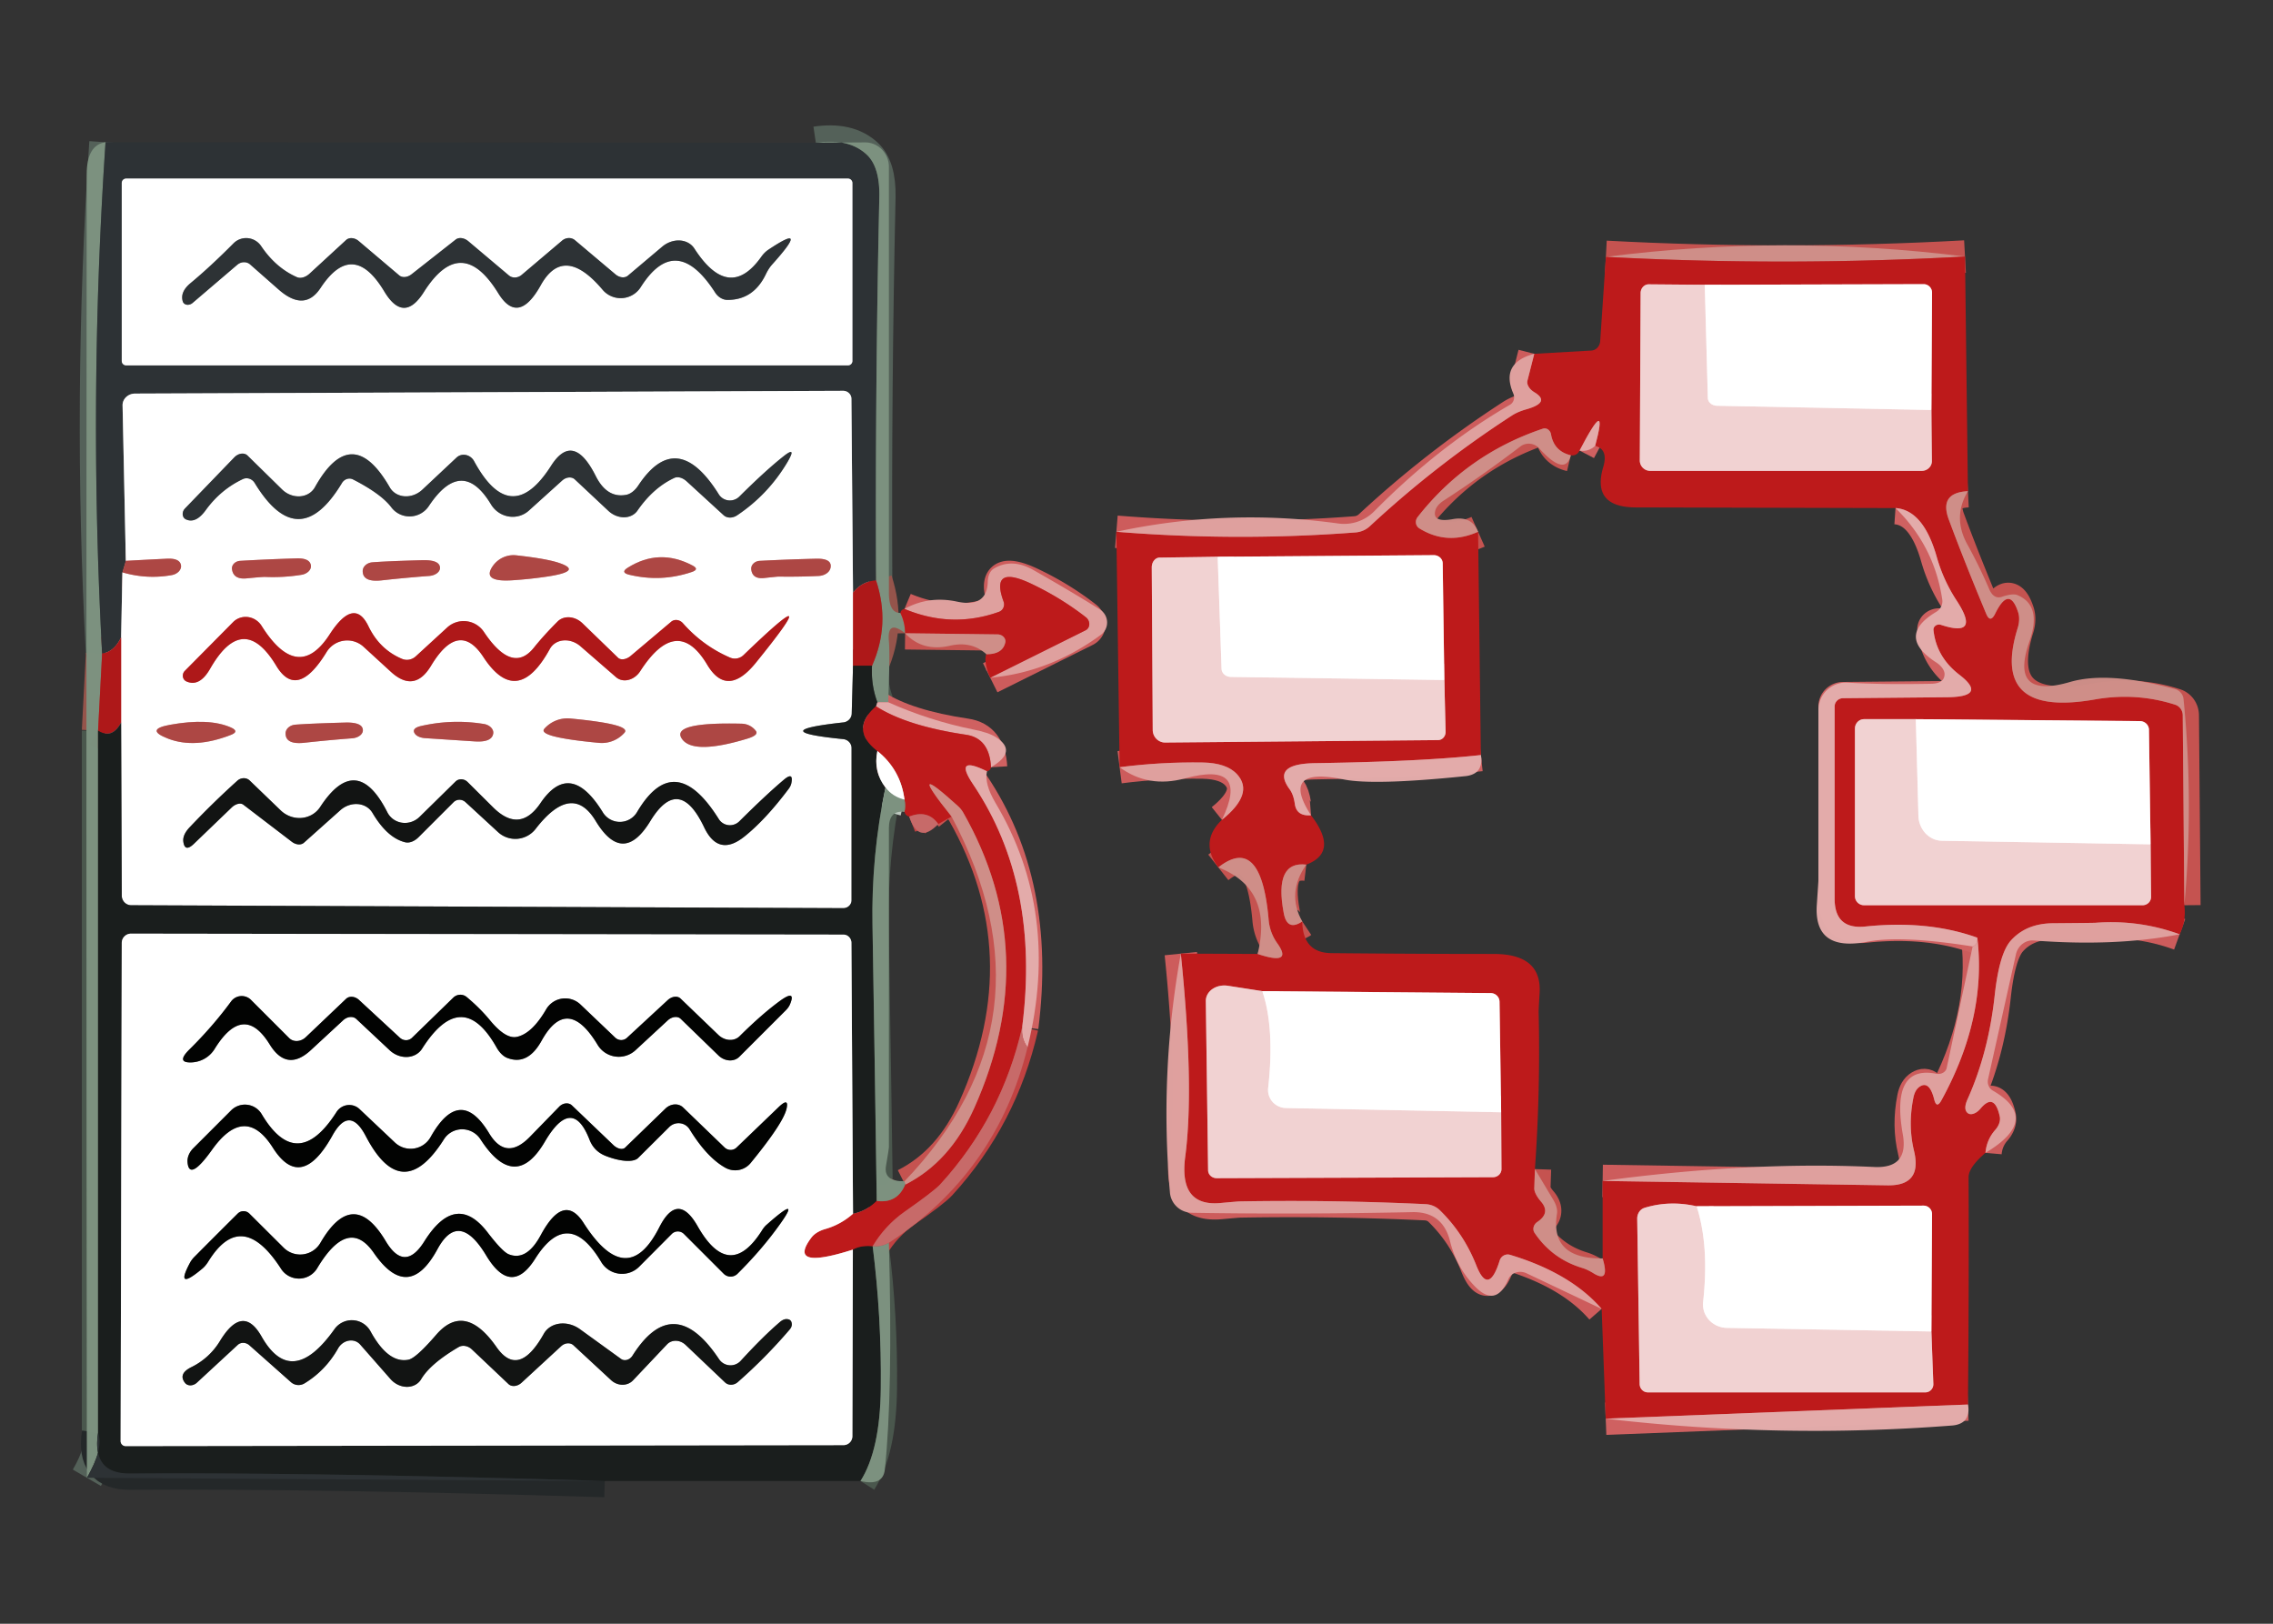 <?xml version="1.0" encoding="UTF-8" standalone="no"?>
<!DOCTYPE svg PUBLIC "-//W3C//DTD SVG 1.1//EN" "http://www.w3.org/Graphics/SVG/1.1/DTD/svg11.dtd">
<svg xmlns="http://www.w3.org/2000/svg" version="1.1" viewBox="0 0 140 100">
<rect x="0" y="0" width="140" height="100" fill="#333333" stroke="none"/>
<g stroke-width="2.00" fill="none" stroke-linecap="butt">
<path stroke="#55625a" stroke-opacity="0.996" vector-effect="non-scaling-stroke" d="
  M 6.50 8.76
  Q 5.44 24.52 6.29 40.25"
/>
<path stroke="#96554c" stroke-opacity="0.996" vector-effect="non-scaling-stroke" d="
  M 6.29 40.25
  L 6.04 45.00"
/>
<path stroke="#4b584e" stroke-opacity="0.996" vector-effect="non-scaling-stroke" d="
  M 6.04 45.00
  L 6.04 88.25"
/>
<path stroke="#55625a" stroke-opacity="0.996" vector-effect="non-scaling-stroke" d="
  M 6.04 88.25
  Q 6.40 89.21 5.35 91.01"
/>
<path stroke="#641b1b" vector-effect="non-scaling-stroke" d="
  M 7.46 44.50
  Q 6.90 45.54 6.04 45.00"
/>
<path stroke="#55625a" stroke-opacity="0.996" vector-effect="non-scaling-stroke" d="
  M 50.25 8.79
  Q 52.25 8.49 53.36 9.50
  Q 54.20 10.26 54.16 12.14
  Q 53.90 23.94 53.96 35.75"
/>
<path stroke="#6e2527" vector-effect="non-scaling-stroke" d="
  M 53.96 35.75
  Q 53.10 35.79 52.54 36.50"
/>
<path stroke="#96999a" vector-effect="non-scaling-stroke" d="
  M 52.54 36.50
  L 52.44 24.56
  A 0.51 0.49 0.0 0 0 51.93 24.07
  L 8.31 24.24
  A 0.77 0.71 -1.1 0 0 7.55 24.97
  L 7.75 34.54"
/>
<path stroke="#6d3d3d" vector-effect="non-scaling-stroke" d="
  M 7.75 34.54
  L 7.54 35.25"
/>
<path stroke="#96999a" vector-effect="non-scaling-stroke" d="
  M 7.54 35.25
  L 7.46 39.25"
/>
<path stroke="#6e2527" vector-effect="non-scaling-stroke" d="
  M 7.46 39.25
  Q 7.03 40.15 6.29 40.25"
/>
<path stroke="#7e6463" stroke-opacity="0.992" vector-effect="non-scaling-stroke" d="
  M 54.04 43.25
  L 53.96 43.50"
/>
<path stroke="#6c1c1c" vector-effect="non-scaling-stroke" d="
  M 53.96 43.50
  Q 52.32 44.92 54.04 46.25"
/>
<path stroke="#8d8f8e" vector-effect="non-scaling-stroke" d="
  M 54.04 46.25
  Q 53.78 47.52 54.54 48.50"
/>
<path stroke="#4b584e" stroke-opacity="0.996" vector-effect="non-scaling-stroke" d="
  M 54.54 48.50
  Q 53.66 52.70 53.74 57.00
  Q 53.88 65.48 54.00 73.96"
/>
<path stroke="#6c1c1c" vector-effect="non-scaling-stroke" d="
  M 54.00 73.96
  Q 53.38 74.58 52.54 74.75"
/>
<path stroke="#8d8f8e" vector-effect="non-scaling-stroke" d="
  M 52.54 74.75
  L 52.44 58.07
  A 0.51 0.49 -90.0 0 0 51.95 57.56
  L 8.07 57.50
  A 0.57 0.57 0.0 0 0 7.50 58.07
  L 7.43 88.75
  A 0.31 0.31 89.1 0 0 7.74 89.06
  L 51.95 89.00
  A 0.55 0.55 0.0 0 0 52.50 88.45
  L 52.53 76.96"
/>
<path stroke="#6c1c1c" vector-effect="non-scaling-stroke" d="
  M 52.53 76.96
  Q 53.01 76.68 53.75 76.75"
/>
<path stroke="#4b584e" stroke-opacity="0.996" vector-effect="non-scaling-stroke" d="
  M 53.75 76.75
  Q 54.30 81.11 54.25 85.50
  Q 54.21 89.30 53.00 91.21"
/>
<path stroke="#242829" vector-effect="non-scaling-stroke" d="
  M 37.25 91.21
  Q 19.43 90.67 8.00 90.75
  Q 5.65 90.77 6.04 88.25"
/>
<path stroke="#d78c8c" vector-effect="non-scaling-stroke" d="
  M 52.54 36.50
  L 52.54 41.00"
/>
<path stroke="#8d8f8e" vector-effect="non-scaling-stroke" d="
  M 52.54 41.00
  L 52.46 43.94
  A 0.58 0.56 -2.9 0 1 51.95 44.49
  Q 47.00 45.03 51.94 45.52
  A 0.57 0.55 2.9 0 1 52.45 46.07
  L 52.45 55.44
  A 0.51 0.49 0.6 0 1 51.93 55.93
  L 8.08 55.75
  A 0.59 0.58 -90.0 0 1 7.50 55.16
  L 7.46 44.50"
/>
<path stroke="#d78c8c" vector-effect="non-scaling-stroke" d="
  M 7.46 44.50
  L 7.46 39.25"
/>
<path stroke="#d6a3a2" vector-effect="non-scaling-stroke" d="
  M 7.54 35.25
  Q 9.05 35.69 10.57 35.42
  A 0.68 0.51 -8.8 0 0 11.15 34.83
  Q 11.09 34.36 10.25 34.41
  Q 9.00 34.47 7.75 34.54"
/>
<path stroke="#9d564d" stroke-opacity="0.996" vector-effect="non-scaling-stroke" d="
  M 55.46 37.75
  Q 55.74 38.35 55.75 39.00"
/>
<path stroke="#4b584e" stroke-opacity="0.996" vector-effect="non-scaling-stroke" d="
  M 54.04 43.25
  Q 53.64 42.17 53.71 41.00"
/>
<path stroke="#96554c" stroke-opacity="0.996" vector-effect="non-scaling-stroke" d="
  M 53.71 41.00
  Q 54.85 38.45 53.96 35.75"
/>
<path stroke="#641b1b" vector-effect="non-scaling-stroke" d="
  M 53.71 41.00
  L 52.54 41.00"
/>
<path stroke="#d06262" stroke-opacity="0.992" vector-effect="non-scaling-stroke" d="
  M 60.79 47.50
  Q 58.70 46.47 59.94 48.31
  Q 64.08 54.47 62.96 63.25"
/>
<path stroke="#c24242" stroke-opacity="0.988" vector-effect="non-scaling-stroke" d="
  M 62.96 63.25
  Q 61.69 68.81 57.92 72.93
  Q 57.55 73.34 55.71 74.63
  Q 54.52 75.47 53.75 76.75"
/>
<path stroke="#de8d8d" vector-effect="non-scaling-stroke" d="
  M 52.53 76.96
  Q 48.42 78.27 49.99 76.20
  A 1.76 1.13 1.0 0 1 50.80 75.70
  Q 51.77 75.43 52.54 74.75"
/>
<path stroke="#9d564d" stroke-opacity="0.996" vector-effect="non-scaling-stroke" d="
  M 54.00 73.96
  Q 55.26 74.13 55.75 72.96"
/>
<path stroke="#c65451" stroke-opacity="0.992" vector-effect="non-scaling-stroke" d="
  M 55.75 72.96
  Q 58.51 71.57 60.00 68.25
  Q 64.27 58.73 59.32 50.03
  Q 59.19 49.81 59.00 49.64
  Q 55.71 46.66 58.61 50.29"
/>
<path stroke="#c24242" stroke-opacity="0.988" vector-effect="non-scaling-stroke" d="
  M 57.79 50.75
  Q 57.15 49.84 56.00 50.29"
/>
<path stroke="#9d564d" stroke-opacity="0.996" vector-effect="non-scaling-stroke" d="
  M 55.71 50.00
  Q 55.80 49.62 55.71 49.25"
/>
<path stroke="#de8d8d" vector-effect="non-scaling-stroke" d="
  M 55.71 49.25
  Q 55.48 47.41 54.04 46.25"
/>
<path stroke="#bec9c0" stroke-opacity="0.996" vector-effect="non-scaling-stroke" d="
  M 55.71 49.25
  Q 54.97 49.07 54.54 48.50"
/>
<path stroke="#d06262" stroke-opacity="0.992" vector-effect="non-scaling-stroke" d="
  M 61.04 47.25
  Q 60.94 45.46 59.50 45.25
  Q 55.85 44.71 53.96 43.50"
/>
<path stroke="#c65451" stroke-opacity="0.992" vector-effect="non-scaling-stroke" d="
  M 60.75 40.29
  Q 61.76 40.30 61.92 39.56
  A 0.48 0.41 4.8 0 0 61.43 39.07
  L 55.75 39.00"
/>
<path stroke="#ce5d5d" stroke-opacity="0.996" vector-effect="non-scaling-stroke" d="
  M 60.99 41.74
  L 66.86 38.82
  A 0.50 0.45 49.7 0 0 66.89 38.02
  Q 65.35 36.82 63.52 35.95
  Q 60.97 34.74 61.81 37.04
  A 0.50 0.48 70.1 0 1 61.53 37.68
  Q 58.63 38.72 55.71 37.50"
/>
<path stroke="#c65451" stroke-opacity="0.992" vector-effect="non-scaling-stroke" d="
  M 121.03 15.80
  Q 109.94 16.41 98.91 15.82"
/>
<path stroke="#c65451" stroke-opacity="0.992" vector-effect="non-scaling-stroke" d="
  M 121.21 30.25
  Q 119.40 30.34 120.04 32.02
  Q 120.97 34.53 122.33 37.79
  Q 122.58 38.40 122.88 37.81
  Q 123.75 36.02 124.30 37.70
  A 1.77 1.25 -53.6 0 1 124.28 38.66
  Q 122.54 44.21 129.01 43.08
  Q 131.57 42.63 133.97 43.40
  A 0.70 0.67 -81.5 0 1 134.44 44.06
  L 134.54 55.75"
/>
<path stroke="#ce5d5d" stroke-opacity="0.996" vector-effect="non-scaling-stroke" d="
  M 134.25 57.54
  Q 131.75 56.63 129.08 56.83
  Q 128.97 56.84 126.42 56.86
  Q 124.78 56.88 123.84 57.94
  Q 123.14 58.74 122.86 61.29
  Q 122.48 64.81 121.19 67.69
  Q 120.90 68.33 121.21 68.56
  A 0.72 0.43 -51.0 0 0 121.98 68.28
  Q 122.84 67.25 123.17 68.76
  A 1.09 0.78 -35.5 0 1 122.88 69.60
  Q 122.36 70.20 122.29 71.00"
/>
<path stroke="#d06262" stroke-opacity="0.992" vector-effect="non-scaling-stroke" d="
  M 121.21 86.50
  L 98.90 87.37"
/>
<path stroke="#ce5d5d" stroke-opacity="0.996" vector-effect="non-scaling-stroke" d="
  M 98.65 80.61
  Q 96.73 78.40 93.01 77.28
  A 0.52 0.51 -73.1 0 0 92.37 77.63
  Q 91.68 79.83 90.93 77.93
  Q 90.15 75.96 88.68 74.53
  A 1.39 1.29 -19.7 0 0 87.82 74.16
  Q 82.09 73.89 76.35 73.99
  Q 76.26 73.99 75.16 74.09
  Q 72.60 74.32 73.00 71.25
  Q 73.57 66.94 72.73 58.73"
/>
<path stroke="#c65451" stroke-opacity="0.992" vector-effect="non-scaling-stroke" d="
  M 77.46 58.75
  Q 79.67 59.49 78.67 58.09
  A 2.95 2.84 -66.3 0 1 78.14 56.65
  Q 77.68 51.34 75.04 53.42"
/>
<path stroke="#ce5d5d" stroke-opacity="0.996" vector-effect="non-scaling-stroke" d="
  M 75.26 50.49
  Q 77.28 48.87 76.19 47.68
  Q 75.55 46.99 74.09 46.96
  Q 71.51 46.92 68.96 47.25"
/>
<path stroke="#ce5d5d" stroke-opacity="0.996" vector-effect="non-scaling-stroke" d="
  M 68.76 32.75
  Q 76.18 33.35 83.50 32.79
  A 1.46 1.46 -68.5 0 0 84.37 32.41
  Q 88.46 28.61 93.14 25.58
  Q 93.50 25.35 94.04 25.20
  Q 95.52 24.77 94.51 24.16
  A 0.81 0.53 26.1 0 1 94.08 23.44
  L 94.50 21.79"
/>
<path stroke="#96999a" vector-effect="non-scaling-stroke" d="
  M 52.50 11.27
  A 0.27 0.27 0.0 0 0 52.23 11.00
  L 7.77 11.00
  A 0.27 0.27 0.0 0 0 7.50 11.27
  L 7.50 22.23
  A 0.27 0.27 0.0 0 0 7.77 22.50
  L 52.23 22.50
  A 0.27 0.27 0.0 0 0 52.50 22.23
  L 52.50 11.27"
/>
<path stroke="#96999a" vector-effect="non-scaling-stroke" d="
  M 47.54 16.31
  Q 49.97 13.61 47.31 15.39
  Q 47.08 15.55 46.90 15.80
  Q 44.91 18.62 42.77 15.31
  A 1.42 1.21 -36.9 0 0 40.79 15.19
  L 38.67 16.98
  A 0.67 0.52 44.4 0 1 37.90 16.89
  L 35.41 14.79
  A 0.64 0.59 -44.8 0 0 34.62 14.82
  L 32.13 16.93
  A 0.64 0.58 -44.0 0 1 31.34 16.96
  L 28.85 14.86
  A 0.70 0.53 44.7 0 0 28.06 14.76
  L 25.35 16.89
  A 0.68 0.52 -43.0 0 1 24.59 16.96
  L 22.10 14.85
  A 0.65 0.52 43.4 0 0 21.32 14.78
  L 19.06 16.86
  A 0.84 0.58 -49.9 0 1 18.29 17.07
  Q 16.99 16.50 16.08 15.15
  A 1.11 1.10 50.5 0 0 14.39 14.98
  Q 12.94 16.44 11.72 17.45
  Q 11.08 17.99 11.26 18.57
  A 0.40 0.33 -31.6 0 0 11.87 18.65
  L 14.61 16.31
  A 0.63 0.58 -44.1 0 1 15.41 16.29
  L 17.16 17.83
  Q 18.75 19.23 19.74 17.74
  Q 21.73 14.72 23.67 17.95
  Q 24.87 19.95 26.11 17.98
  Q 28.41 14.36 30.69 18.06
  Q 31.92 20.06 33.31 17.56
  Q 34.73 15.02 37.12 17.85
  A 1.46 1.46 41.1 0 0 39.46 17.69
  Q 41.63 14.26 44.05 18.02
  A 0.99 0.83 70.1 0 0 44.82 18.47
  Q 46.42 18.47 47.18 16.87
  Q 47.34 16.54 47.54 16.31"
/>
<path stroke="#de8d8d" vector-effect="non-scaling-stroke" d="
  M 118.96 25.25
  L 119.00 18.02
  A 0.52 0.52 89.2 0 0 118.48 17.50
  L 105.00 17.54"
/>
<path stroke="#d77677" vector-effect="non-scaling-stroke" d="
  M 105.00 17.54
  L 101.55 17.51
  A 0.54 0.50 90.0 0 0 101.05 18.05
  L 101.00 28.36
  A 0.65 0.64 0.0 0 0 101.65 29.00
  L 118.36 29.00
  A 0.63 0.60 -0.4 0 0 118.99 28.39
  L 118.96 25.25"
/>
<path stroke="#f8e9e9" vector-effect="non-scaling-stroke" d="
  M 105.00 17.54
  L 105.19 24.51
  A 0.58 0.49 0.1 0 0 105.76 24.99
  L 118.96 25.25"
/>
<path stroke="#c65451" stroke-opacity="0.992" vector-effect="non-scaling-stroke" d="
  M 96.75 28.04
  Q 95.71 27.79 95.53 26.74
  A 0.42 0.38 76.5 0 0 95.03 26.40
  Q 90.35 27.97 87.31 31.85
  A 0.48 0.46 -55.0 0 0 87.42 32.54
  Q 89.13 33.60 91.04 32.75"
/>
<path stroke="#d06262" stroke-opacity="0.992" vector-effect="non-scaling-stroke" d="
  M 91.21 46.50
  Q 87.62 46.90 81.00 47.00
  Q 78.27 47.04 79.44 48.62
  Q 79.67 48.94 79.75 49.50
  Q 79.85 50.28 80.75 50.21"
/>
<path stroke="#c65451" stroke-opacity="0.992" vector-effect="non-scaling-stroke" d="
  M 80.46 53.25
  Q 78.46 53.01 79.07 56.24
  Q 79.28 57.37 80.21 56.75"
/>
<path stroke="#c65451" stroke-opacity="0.992" vector-effect="non-scaling-stroke" d="
  M 94.54 72.00
  L 94.50 73.19
  A 1.35 0.52 41.7 0 0 94.93 74.02
  Q 95.51 74.71 94.68 75.26
  A 0.51 0.46 -34.5 0 0 94.52 75.93
  Q 95.60 77.53 97.46 78.09
  Q 97.78 78.19 98.12 78.40
  Q 99.18 79.07 98.71 77.50"
/>
<path stroke="#ce5d5d" stroke-opacity="0.996" vector-effect="non-scaling-stroke" d="
  M 98.71 72.73
  L 116.27 73.00
  Q 118.41 73.03 117.89 70.88
  Q 117.51 69.31 117.85 67.61
  Q 117.95 67.10 118.26 66.91
  Q 118.84 66.55 119.13 67.70
  Q 119.28 68.31 119.58 67.76
  Q 122.37 62.68 121.79 57.75"
/>
<path stroke="#d06262" stroke-opacity="0.992" vector-effect="non-scaling-stroke" d="
  M 121.79 57.75
  Q 118.76 56.66 114.90 57.06
  Q 113.00 57.26 113.00 55.35
  L 113.00 43.51
  A 0.52 0.51 0.0 0 1 113.52 43.00
  L 119.94 42.94
  Q 122.44 42.91 120.69 41.56
  Q 119.27 40.47 119.09 38.82
  A 0.35 0.32 6.1 0 1 119.54 38.48
  Q 122.02 39.30 120.53 37.01
  Q 119.70 35.75 119.29 34.30
  Q 118.47 31.41 116.75 31.29"
/>
<path stroke="#d06262" stroke-opacity="0.992" vector-effect="non-scaling-stroke" d="
  M 98.25 27.46
  Q 99.11 24.25 97.29 27.75"
/>
<path stroke="#de8d8d" vector-effect="non-scaling-stroke" d="
  M 88.96 41.88
  L 88.86 34.69
  A 0.55 0.51 -0.5 0 0 88.31 34.19
  L 75.00 34.29"
/>
<path stroke="#d77677" vector-effect="non-scaling-stroke" d="
  M 75.00 34.29
  L 71.42 34.34
  A 0.60 0.49 89.5 0 0 70.94 34.94
  L 71.00 44.96
  A 0.78 0.76 89.3 0 0 71.77 45.73
  L 88.57 45.58
  A 0.51 0.47 88.8 0 0 89.04 45.05
  L 88.96 41.88"
/>
<path stroke="#f8e9e9" vector-effect="non-scaling-stroke" d="
  M 75.00 34.29
  L 75.24 41.20
  A 0.59 0.51 -0.4 0 0 75.82 41.69
  L 88.96 41.88"
/>
<path stroke="#de8d8d" vector-effect="non-scaling-stroke" d="
  M 132.46 52.00
  L 132.36 44.94
  A 0.56 0.54 0.0 0 0 131.81 44.41
  L 118.00 44.29"
/>
<path stroke="#d77677" vector-effect="non-scaling-stroke" d="
  M 118.00 44.29
  L 114.81 44.29
  A 0.58 0.56 90.0 0 0 114.25 44.87
  L 114.25 55.19
  A 0.56 0.56 0.0 0 0 114.81 55.75
  L 131.97 55.75
  A 0.52 0.51 0.0 0 0 132.49 55.24
  L 132.46 52.00"
/>
<path stroke="#f8e9e9" vector-effect="non-scaling-stroke" d="
  M 118.00 44.29
  L 118.16 50.23
  A 1.59 1.47 89.6 0 0 119.61 51.78
  L 132.46 52.00"
/>
<path stroke="#de8d8d" vector-effect="non-scaling-stroke" d="
  M 92.46 68.50
  L 92.36 61.69
  A 0.55 0.54 0.0 0 0 91.82 61.16
  L 77.75 61.04"
/>
<path stroke="#d77677" vector-effect="non-scaling-stroke" d="
  M 77.75 61.04
  L 75.63 60.71
  A 1.18 0.98 5.2 0 0 74.27 61.65
  L 74.41 72.07
  A 0.53 0.49 0.0 0 0 74.94 72.56
  L 91.96 72.50
  A 0.52 0.50 -0.5 0 0 92.48 71.99
  L 92.46 68.50"
/>
<path stroke="#f8e9e9" vector-effect="non-scaling-stroke" d="
  M 77.75 61.04
  Q 78.52 63.33 78.11 67.00
  A 1.12 1.11 3.7 0 0 79.21 68.24
  L 92.46 68.50"
/>
<path stroke="#de8d8d" vector-effect="non-scaling-stroke" d="
  M 118.96 82.00
  L 119.00 74.77
  A 0.52 0.52 0.0 0 0 118.48 74.25
  L 104.50 74.29"
/>
<path stroke="#d77677" vector-effect="non-scaling-stroke" d="
  M 104.50 74.29
  Q 102.83 73.91 101.28 74.39
  A 0.71 0.64 81.1 0 0 100.84 75.06
  L 100.99 85.24
  A 0.52 0.50 89.4 0 0 101.49 85.75
  L 118.59 85.75
  A 0.50 0.49 88.9 0 0 119.08 85.23
  L 118.96 82.00"
/>
<path stroke="#f8e9e9" vector-effect="non-scaling-stroke" d="
  M 104.50 74.29
  Q 105.28 76.70 104.90 80.19
  A 1.49 1.43 3.7 0 0 106.36 81.78
  L 118.96 82.00"
/>
<path stroke="#96999a" vector-effect="non-scaling-stroke" d="
  M 26.01 30.16
  A 1.36 1.20 -37.5 0 1 24.01 30.02
  Q 21.67 25.95 19.40 30.00
  A 1.35 1.20 37.7 0 1 17.37 30.14
  L 15.25 28.06
  A 0.64 0.50 -45.4 0 0 14.44 28.16
  L 11.39 31.32
  A 0.44 0.38 -54.9 0 0 11.46 31.99
  Q 12.06 32.26 12.67 31.42
  Q 13.60 30.14 14.97 29.50
  A 0.59 0.56 62.3 0 1 15.69 29.75
  Q 18.39 34.18 21.06 29.75
  A 0.54 0.51 -61.1 0 1 21.75 29.53
  Q 23.47 30.41 24.10 31.24
  A 1.42 1.41 -46.7 0 0 26.41 31.17
  Q 28.45 28.10 30.24 31.06
  A 1.55 1.51 53.7 0 0 32.57 31.45
  L 34.63 29.59
  A 0.63 0.51 -43.2 0 1 35.41 29.53
  L 37.47 31.46
  A 1.28 1.08 39.7 0 0 39.26 31.45
  Q 40.24 30.03 41.54 29.43
  A 0.82 0.55 49.9 0 1 42.30 29.65
  L 44.57 31.73
  A 0.73 0.61 -39.8 0 0 45.41 31.73
  Q 47.29 30.47 48.47 28.51
  Q 49.11 27.44 48.30 28.07
  Q 47.19 28.94 45.54 30.58
  A 0.82 0.81 -38.5 0 1 44.27 30.44
  Q 41.69 26.32 39.32 29.89
  A 1.39 0.87 -70.6 0 1 38.59 30.47
  Q 37.39 30.71 36.69 29.31
  Q 35.30 26.55 33.94 28.69
  Q 31.46 32.57 29.20 28.40
  A 0.72 0.67 54.4 0 0 28.12 28.18
  L 26.01 30.16"
/>
<path stroke="#d6a3a2" vector-effect="non-scaling-stroke" d="
  M 19.15 34.83
  Q 19.09 34.36 18.25 34.39
  Q 16.52 34.44 14.80 34.54
  A 0.53 0.45 -5.1 0 0 14.29 35.06
  Q 14.38 35.70 15.19 35.62
  Q 16.10 35.53 16.32 35.53
  Q 17.46 35.58 18.57 35.40
  A 0.67 0.49 -8.3 0 0 19.15 34.83"
/>
<path stroke="#d6a3a2" vector-effect="non-scaling-stroke" d="
  M 22.34 35.17
  Q 22.34 35.88 23.53 35.74
  Q 24.98 35.58 26.44 35.47
  A 0.71 0.47 -3.3 0 0 27.10 34.97
  Q 27.09 34.47 26.00 34.50
  Q 23.83 34.56 22.94 34.63
  A 0.65 0.53 -2.9 0 0 22.34 35.17"
/>
<path stroke="#d6a3a2" vector-effect="non-scaling-stroke" d="
  M 34.38 34.65
  Q 33.60 34.40 31.80 34.20
  A 1.56 1.55 -69.2 0 0 30.36 34.85
  Q 29.65 35.85 31.51 35.74
  Q 32.64 35.67 33.76 35.50
  Q 35.95 35.16 34.38 34.65"
/>
<path stroke="#d6a3a2" vector-effect="non-scaling-stroke" d="
  M 42.64 34.82
  Q 40.60 33.75 38.67 34.96
  Q 38.20 35.25 38.73 35.39
  Q 40.70 35.87 42.60 35.23
  Q 43.11 35.06 42.64 34.82"
/>
<path stroke="#d6a3a2" vector-effect="non-scaling-stroke" d="
  M 46.27 35.05
  Q 46.33 35.67 47.05 35.60
  Q 47.87 35.51 47.96 35.51
  Q 49.20 35.53 50.44 35.47
  A 0.82 0.61 2.6 0 0 51.15 34.99
  Q 51.29 34.38 50.25 34.41
  Q 48.53 34.45 46.80 34.54
  A 0.55 0.47 -3.7 0 0 46.27 35.05"
/>
<path stroke="#d78c8c" vector-effect="non-scaling-stroke" d="
  M 37.95 41.71
  A 1.10 0.92 -54.0 0 0 39.43 41.34
  Q 41.70 37.82 43.56 40.94
  Q 44.79 43.00 46.56 40.81
  Q 51.00 35.33 45.80 40.34
  A 0.77 0.75 -55.0 0 1 44.97 40.50
  Q 43.30 39.78 42.07 38.39
  A 0.55 0.49 49.3 0 0 41.34 38.29
  L 38.85 40.39
  A 0.69 0.46 -42.2 0 1 38.07 40.51
  L 35.87 38.38
  A 1.18 1.00 44.3 0 0 34.35 38.27
  Q 33.50 39.12 32.89 39.88
  Q 31.56 41.55 29.80 38.91
  A 1.50 1.50 51.8 0 0 27.55 38.64
  L 25.61 40.42
  A 0.81 0.78 -54.6 0 1 24.77 40.58
  Q 23.38 40.00 22.69 38.56
  Q 21.81 36.75 20.31 39.06
  Q 18.35 42.10 16.11 38.54
  A 1.15 1.11 51.5 0 0 14.36 38.31
  L 11.38 41.32
  A 0.41 0.39 -55.6 0 0 11.49 41.97
  Q 12.29 42.32 12.94 41.19
  Q 14.98 37.62 17.02 41.01
  Q 18.30 43.13 20.12 40.15
  A 1.49 1.49 36.9 0 1 22.39 39.83
  L 24.06 41.36
  Q 25.52 42.71 26.55 41.00
  Q 28.26 38.16 29.77 40.46
  Q 31.85 43.64 33.87 39.96
  A 1.30 1.12 35.9 0 1 35.75 39.80
  L 37.95 41.71"
/>
<path stroke="#d6a3a2" vector-effect="non-scaling-stroke" d="
  M 10.46 44.64
  Q 8.88 44.93 10.38 45.50
  Q 12.02 46.12 14.22 45.26
  Q 14.76 45.05 14.24 44.81
  Q 12.88 44.20 10.46 44.64"
/>
<path stroke="#d6a3a2" vector-effect="non-scaling-stroke" d="
  M 17.59 45.17
  Q 17.59 45.88 18.78 45.74
  Q 20.23 45.58 21.69 45.47
  A 0.71 0.47 -3.3 0 0 22.35 44.97
  Q 22.34 44.47 21.25 44.50
  Q 19.08 44.56 18.19 44.63
  A 0.65 0.53 -2.9 0 0 17.59 45.17"
/>
<path stroke="#d6a3a2" vector-effect="non-scaling-stroke" d="
  M 25.94 44.71
  Q 25.33 44.85 25.55 45.18
  A 0.91 0.52 -6.3 0 0 26.19 45.46
  Q 27.72 45.56 29.24 45.66
  Q 30.30 45.73 30.38 45.17
  A 0.66 0.49 9.4 0 0 29.82 44.59
  Q 27.88 44.27 25.94 44.71"
/>
<path stroke="#d6a3a2" vector-effect="non-scaling-stroke" d="
  M 33.53 44.88
  Q 33.07 45.39 36.89 45.75
  A 1.87 1.86 -66.4 0 0 38.46 45.13
  Q 38.93 44.61 35.13 44.25
  A 1.90 1.90 23.5 0 0 33.53 44.88"
/>
<path stroke="#d6a3a2" vector-effect="non-scaling-stroke" d="
  M 46.56 45.02
  A 1.13 1.12 -17.1 0 0 45.70 44.57
  Q 41.29 44.46 42.00 45.50
  Q 42.68 46.50 46.00 45.50
  Q 46.74 45.28 46.56 45.02"
/>
<path stroke="#898a89" vector-effect="non-scaling-stroke" d="
  M 14.99 49.56
  L 17.96 51.83
  A 0.67 0.50 42.2 0 0 18.72 51.90
  L 20.96 49.90
  A 1.36 1.21 -36.9 0 1 22.94 50.06
  Q 23.85 51.60 24.95 51.87
  A 1.01 0.69 -54.7 0 0 25.78 51.56
  L 27.94 49.40
  A 0.54 0.52 43.8 0 1 28.67 49.40
  L 30.68 51.25
  A 1.58 1.57 -49.9 0 0 32.99 51.05
  Q 35.23 48.15 36.69 50.56
  Q 38.37 53.34 40.06 50.56
  Q 41.82 47.69 43.37 50.95
  Q 44.25 52.80 45.85 51.52
  Q 47.15 50.48 48.57 48.59
  Q 48.70 48.42 48.74 48.24
  Q 48.89 47.50 48.27 48.03
  Q 47.19 48.94 45.54 50.58
  A 0.82 0.81 -38.5 0 1 44.27 50.44
  Q 41.55 46.10 39.24 50.01
  A 1.23 1.23 -45.5 0 1 37.13 50.03
  Q 35.12 46.76 33.29 49.46
  Q 32.01 51.35 30.37 49.72
  L 28.80 48.16
  A 0.55 0.51 45.4 0 0 28.06 48.13
  L 25.84 50.31
  A 1.26 1.22 -35.9 0 1 23.86 50.03
  Q 21.96 46.27 19.72 49.70
  A 1.62 1.55 38.7 0 1 17.29 49.91
  L 15.38 48.07
  A 0.58 0.54 -43.7 0 0 14.62 48.08
  Q 13.10 49.45 11.69 50.94
  Q 11.25 51.40 11.29 51.81
  Q 11.37 52.51 11.93 51.98
  L 14.27 49.73
  A 0.67 0.43 -46.3 0 1 14.99 49.56"
/>
<path stroke="#818181" vector-effect="non-scaling-stroke" d="
  M 30.20 62.86
  Q 29.58 62.10 28.74 61.40
  A 0.62 0.61 -47.2 0 0 27.92 61.44
  L 25.38 63.91
  A 0.55 0.53 43.8 0 1 24.63 63.91
  L 22.11 61.58
  A 0.64 0.52 44.0 0 0 21.32 61.51
  L 18.84 63.87
  A 0.78 0.68 -44.1 0 1 17.81 63.93
  L 15.46 61.58
  A 0.81 0.81 -49.5 0 0 14.23 61.68
  Q 13.10 63.22 11.65 64.65
  Q 10.88 65.42 11.69 65.43
  A 1.76 1.74 16.1 0 0 13.22 64.60
  Q 15.00 61.72 16.61 64.32
  Q 17.67 66.04 19.15 64.67
  L 21.13 62.84
  A 0.66 0.53 -44.7 0 1 21.94 62.75
  L 24.00 64.68
  A 1.38 1.21 38.3 0 0 26.00 64.58
  Q 28.45 60.74 30.58 64.50
  A 1.51 0.88 74.4 0 0 31.26 65.16
  Q 32.51 65.63 33.36 64.09
  Q 34.94 61.25 36.81 64.35
  A 1.52 1.52 -36.9 0 0 39.14 64.68
  L 41.13 62.84
  A 0.66 0.50 -43.7 0 1 41.93 62.75
  L 44.25 65.00
  A 0.98 0.85 44.3 0 0 45.54 65.08
  Q 47.20 63.42 48.40 62.22
  Q 48.57 62.05 48.65 61.87
  Q 49.05 60.92 48.07 61.62
  Q 46.94 62.44 45.56 63.81
  A 1.00 0.87 44.5 0 1 44.24 63.73
  L 41.92 61.50
  A 0.65 0.49 -43.3 0 0 41.13 61.59
  L 38.61 63.92
  A 0.53 0.52 45.8 0 1 37.89 63.90
  L 35.76 61.87
  A 1.36 1.36 37.1 0 0 33.64 62.16
  Q 32.76 63.67 31.82 63.86
  Q 31.14 63.99 30.20 62.86"
/>
<path stroke="#818181" vector-effect="non-scaling-stroke" d="
  M 37.78 70.52
  L 35.23 68.08
  A 0.60 0.51 -45.3 0 0 34.45 68.15
  L 32.64 70.01
  Q 31.17 71.52 30.13 69.80
  Q 28.33 66.81 26.52 70.03
  A 1.41 1.41 -53.5 0 1 24.32 70.36
  L 22.15 68.31
  A 0.93 0.92 -51.7 0 0 20.73 68.48
  Q 18.30 72.28 16.12 68.62
  A 1.20 1.20 52.2 0 0 14.24 68.38
  L 11.91 70.71
  A 1.22 0.96 -28.8 0 0 11.55 71.56
  Q 11.64 72.80 13.06 70.81
  Q 15.09 67.97 16.81 70.69
  Q 18.54 73.41 20.47 69.94
  Q 21.52 68.04 22.53 69.97
  Q 24.76 74.25 27.34 70.17
  A 1.34 1.33 44.6 0 1 29.59 70.16
  Q 31.72 73.45 33.56 70.31
  Q 35.24 67.45 36.31 70.19
  Q 36.59 70.91 37.31 71.19
  A 2.19 0.84 24.5 0 0 39.31 71.31
  L 41.22 69.41
  A 0.81 0.80 -38.1 0 1 42.48 69.56
  Q 43.55 71.30 44.70 71.93
  A 1.24 1.23 33.8 0 0 46.23 71.63
  Q 48.27 69.14 48.45 68.26
  Q 48.60 67.57 47.96 68.18
  L 45.37 70.67
  A 0.54 0.53 45.0 0 1 44.62 70.66
  L 42.08 68.21
  A 0.83 0.73 -44.7 0 0 40.99 68.27
  L 38.50 70.68
  A 0.64 0.40 44.6 0 1 37.78 70.52"
/>
<path stroke="#818181" vector-effect="non-scaling-stroke" d="
  M 23.03 77.17
  Q 25.15 80.23 26.94 76.94
  Q 28.25 74.51 29.94 77.31
  Q 31.48 79.88 32.97 77.51
  Q 35.00 74.31 37.03 77.72
  A 1.49 1.49 -37.9 0 0 39.37 78.01
  L 41.38 75.99
  A 0.53 0.53 -0.0 0 1 42.12 75.99
  L 44.57 78.44
  A 0.60 0.60 0.0 0 0 45.43 78.44
  Q 46.75 77.13 47.75 75.79
  Q 49.59 73.33 47.24 75.41
  Q 47.07 75.55 46.93 75.78
  Q 44.92 78.95 42.97 75.52
  Q 41.74 73.36 40.61 75.58
  Q 38.62 79.51 35.94 75.31
  Q 34.73 73.43 33.31 76.06
  Q 32.43 77.70 31.32 77.24
  Q 30.93 77.07 30.04 75.91
  Q 28.08 73.35 26.13 76.46
  Q 24.92 78.38 23.76 76.44
  Q 21.75 73.07 19.73 76.55
  A 1.44 1.44 37.6 0 1 17.47 76.84
  L 15.36 74.74
  A 0.51 0.51 0.0 0 0 14.64 74.74
  Q 13.18 76.19 12.01 77.37
  Q 11.80 77.57 11.68 77.81
  Q 10.76 79.55 12.45 78.14
  Q 12.67 77.96 12.85 77.66
  Q 14.89 74.39 17.31 78.14
  A 1.31 1.31 43.9 0 0 19.54 78.10
  Q 21.46 74.89 23.03 77.17"
/>
<path stroke="#898a89" vector-effect="non-scaling-stroke" d="
  M 22.82 81.99
  A 1.31 1.31 48.3 0 0 20.60 81.86
  Q 17.96 85.57 16.11 82.31
  Q 14.95 80.27 13.54 82.60
  A 4.23 4.20 -87.2 0 1 11.80 84.19
  Q 10.96 84.60 11.39 85.16
  A 0.54 0.45 -40.3 0 0 12.12 85.16
  L 14.64 82.83
  A 0.56 0.51 44.1 0 1 15.36 82.85
  L 17.93 85.13
  A 0.71 0.70 -39.7 0 0 18.75 85.20
  Q 20.05 84.41 20.82 83.05
  A 0.89 0.80 -52.3 0 1 22.18 82.80
  L 24.06 84.94
  A 1.25 1.08 40.9 0 0 25.94 84.94
  Q 26.51 83.98 28.25 82.96
  A 0.75 0.63 50.2 0 1 29.07 83.11
  L 31.32 85.24
  A 0.66 0.52 -44.0 0 0 32.12 85.16
  L 34.56 82.91
  A 0.60 0.51 -44.1 0 1 35.33 82.86
  L 37.63 84.99
  A 1.00 0.92 43.3 0 0 38.99 85.01
  L 41.08 82.80
  A 0.85 0.76 43.5 0 1 42.23 82.83
  L 44.66 85.14
  A 0.61 0.55 -43.3 0 0 45.44 85.12
  Q 47.15 83.62 48.63 81.89
  Q 48.77 81.73 48.77 81.56
  Q 48.76 81.26 48.48 81.24
  Q 48.29 81.22 48.07 81.39
  Q 47.03 82.27 45.62 83.81
  A 0.85 0.85 -40.7 0 1 44.29 83.71
  Q 41.48 79.49 38.95 83.50
  A 0.54 0.46 -55.6 0 1 38.25 83.69
  L 35.72 81.86
  A 1.62 1.38 33.2 0 0 33.49 82.15
  Q 31.94 84.91 30.58 82.96
  Q 28.63 80.17 26.87 82.20
  Q 25.61 83.66 25.15 83.74
  Q 23.91 83.98 22.82 81.99"
/>
</g>
<path fill="#7d9280" fill-opacity="0.988" d="
  M 6.50 8.76
  Q 5.44 24.52 6.29 40.25
  L 6.04 45.00
  L 6.04 88.25
  Q 6.40 89.21 5.35 91.01
  Q 5.30 50.81 5.34 10.75
  Q 5.34 8.92 6.50 8.76
  Z"
/>
<path fill="#2d3235" d="
  M 6.50 8.76
  L 50.25 8.79
  Q 52.25 8.49 53.36 9.50
  Q 54.20 10.26 54.16 12.14
  Q 53.90 23.94 53.96 35.75
  Q 53.10 35.79 52.54 36.50
  L 52.44 24.56
  A 0.51 0.49 0.0 0 0 51.93 24.07
  L 8.31 24.24
  A 0.77 0.71 -1.1 0 0 7.55 24.97
  L 7.75 34.54
  L 7.54 35.25
  L 7.46 39.25
  Q 7.03 40.15 6.29 40.25
  Q 5.44 24.52 6.50 8.76
  Z
  M 52.50 11.27
  A 0.27 0.27 0.0 0 0 52.23 11.00
  L 7.77 11.00
  A 0.27 0.27 0.0 0 0 7.50 11.27
  L 7.50 22.23
  A 0.27 0.27 0.0 0 0 7.77 22.50
  L 52.23 22.50
  A 0.27 0.27 0.0 0 0 52.50 22.23
  L 52.50 11.27
  Z"
/>
<path fill="#7d9280" fill-opacity="0.988" d="
  M 50.25 8.79
  L 53.28 8.77
  A 1.51 1.46 89.8 0 1 54.75 10.28
  Q 54.75 23.50 54.75 36.50
  Q 54.75 37.76 55.46 37.75
  Q 55.74 38.35 55.75 39.00
  Q 54.62 38.11 54.75 39.50
  Q 54.82 40.28 54.71 43.25
  L 54.04 43.25
  Q 53.64 42.17 53.71 41.00
  Q 54.85 38.45 53.96 35.75
  Q 53.90 23.94 54.16 12.14
  Q 54.20 10.26 53.36 9.50
  Q 52.25 8.49 50.25 8.79
  Z"
/>
<path fill="#ffffff" d="
  M 52.50 22.23
  A 0.27 0.27 0.0 0 1 52.23 22.50
  L 7.77 22.50
  A 0.27 0.27 0.0 0 1 7.50 22.23
  L 7.50 11.27
  A 0.27 0.27 0.0 0 1 7.77 11.00
  L 52.23 11.00
  A 0.27 0.27 0.0 0 1 52.50 11.27
  L 52.50 22.23
  Z
  M 47.54 16.31
  Q 49.97 13.61 47.31 15.39
  Q 47.08 15.55 46.90 15.80
  Q 44.91 18.62 42.77 15.31
  A 1.42 1.21 -36.9 0 0 40.79 15.19
  L 38.67 16.98
  A 0.67 0.52 44.4 0 1 37.90 16.89
  L 35.41 14.79
  A 0.64 0.59 -44.8 0 0 34.62 14.82
  L 32.13 16.93
  A 0.64 0.58 -44.0 0 1 31.34 16.96
  L 28.85 14.86
  A 0.70 0.53 44.7 0 0 28.06 14.76
  L 25.35 16.89
  A 0.68 0.52 -43.0 0 1 24.59 16.96
  L 22.10 14.85
  A 0.65 0.52 43.4 0 0 21.32 14.78
  L 19.06 16.86
  A 0.84 0.58 -49.9 0 1 18.29 17.07
  Q 16.99 16.50 16.08 15.15
  A 1.11 1.10 50.5 0 0 14.39 14.98
  Q 12.94 16.44 11.72 17.45
  Q 11.08 17.99 11.26 18.57
  A 0.40 0.33 -31.6 0 0 11.87 18.65
  L 14.61 16.31
  A 0.63 0.58 -44.1 0 1 15.41 16.29
  L 17.16 17.83
  Q 18.75 19.23 19.74 17.74
  Q 21.73 14.72 23.67 17.95
  Q 24.87 19.95 26.11 17.98
  Q 28.41 14.36 30.69 18.06
  Q 31.92 20.06 33.31 17.56
  Q 34.73 15.02 37.12 17.85
  A 1.46 1.46 41.1 0 0 39.46 17.69
  Q 41.63 14.26 44.05 18.02
  A 0.99 0.83 70.1 0 0 44.82 18.47
  Q 46.42 18.47 47.18 16.87
  Q 47.34 16.54 47.54 16.31
  Z"
/>
<path fill="#2d3235" d="
  M 47.18 16.87
  Q 46.42 18.47 44.82 18.47
  A 0.99 0.83 70.1 0 1 44.05 18.02
  Q 41.63 14.26 39.46 17.69
  A 1.46 1.46 41.1 0 1 37.12 17.85
  Q 34.73 15.02 33.31 17.56
  Q 31.92 20.06 30.69 18.06
  Q 28.41 14.36 26.11 17.98
  Q 24.87 19.95 23.67 17.95
  Q 21.73 14.72 19.74 17.74
  Q 18.75 19.23 17.16 17.83
  L 15.41 16.29
  A 0.63 0.58 -44.1 0 0 14.61 16.31
  L 11.87 18.65
  A 0.40 0.33 -31.6 0 1 11.26 18.57
  Q 11.08 17.99 11.72 17.45
  Q 12.94 16.44 14.39 14.98
  A 1.11 1.10 50.5 0 1 16.08 15.15
  Q 16.99 16.50 18.29 17.07
  A 0.84 0.58 -49.9 0 0 19.06 16.86
  L 21.32 14.78
  A 0.65 0.52 43.4 0 1 22.10 14.85
  L 24.59 16.96
  A 0.68 0.52 -43.0 0 0 25.35 16.89
  L 28.06 14.76
  A 0.70 0.53 44.7 0 1 28.85 14.86
  L 31.34 16.96
  A 0.64 0.58 -44.0 0 0 32.13 16.93
  L 34.62 14.82
  A 0.64 0.59 -44.8 0 1 35.41 14.79
  L 37.90 16.89
  A 0.67 0.52 44.4 0 0 38.67 16.98
  L 40.79 15.19
  A 1.42 1.21 -36.9 0 1 42.77 15.31
  Q 44.91 18.62 46.90 15.80
  Q 47.08 15.55 47.31 15.39
  Q 49.97 13.61 47.54 16.31
  Q 47.34 16.54 47.18 16.87
  Z"
/>
<path fill="#cf8f89" fill-opacity="0.980" d="
  M 121.03 15.80
  Q 109.94 16.41 98.91 15.82
  Q 109.90 14.41 121.03 15.80
  Z"
/>
<path fill="#bd1a1b" d="
  M 98.91 15.82
  Q 109.94 16.41 121.03 15.80
  L 121.21 30.25
  Q 119.40 30.34 120.04 32.02
  Q 120.97 34.53 122.33 37.79
  Q 122.58 38.40 122.88 37.81
  Q 123.75 36.02 124.30 37.70
  A 1.77 1.25 -53.6 0 1 124.28 38.66
  Q 122.54 44.21 129.01 43.08
  Q 131.57 42.63 133.97 43.40
  A 0.70 0.67 -81.5 0 1 134.44 44.06
  L 134.54 55.75
  Q 134.66 56.71 134.25 57.54
  Q 131.75 56.63 129.08 56.83
  Q 128.97 56.84 126.42 56.86
  Q 124.78 56.88 123.84 57.94
  Q 123.14 58.74 122.86 61.29
  Q 122.48 64.81 121.19 67.69
  Q 120.90 68.33 121.21 68.56
  A 0.72 0.43 -51.0 0 0 121.98 68.28
  Q 122.84 67.25 123.17 68.76
  A 1.09 0.78 -35.5 0 1 122.88 69.60
  Q 122.36 70.20 122.29 71.00
  Q 121.25 71.89 121.25 72.50
  Q 121.28 79.50 121.21 86.50
  L 98.90 87.37
  L 98.65 80.61
  Q 96.73 78.40 93.01 77.28
  A 0.52 0.51 -73.1 0 0 92.37 77.63
  Q 91.68 79.83 90.93 77.93
  Q 90.15 75.96 88.68 74.53
  A 1.39 1.29 -19.7 0 0 87.82 74.16
  Q 82.09 73.89 76.35 73.99
  Q 76.26 73.99 75.16 74.09
  Q 72.60 74.32 73.00 71.25
  Q 73.57 66.94 72.73 58.73
  L 77.46 58.75
  Q 79.67 59.49 78.67 58.09
  A 2.95 2.84 -66.3 0 1 78.14 56.65
  Q 77.68 51.34 75.04 53.42
  Q 73.86 51.84 75.26 50.49
  Q 77.28 48.87 76.19 47.68
  Q 75.55 46.99 74.09 46.96
  Q 71.51 46.92 68.96 47.25
  L 68.76 32.75
  Q 76.18 33.35 83.50 32.79
  A 1.46 1.46 -68.5 0 0 84.37 32.41
  Q 88.46 28.61 93.14 25.58
  Q 93.50 25.35 94.04 25.20
  Q 95.52 24.77 94.51 24.16
  A 0.81 0.53 26.1 0 1 94.08 23.44
  L 94.50 21.79
  L 98.01 21.59
  A 0.63 0.57 -88.8 0 0 98.56 21.01
  L 98.91 15.82
  Z
  M 118.96 25.25
  L 119.00 18.02
  A 0.52 0.52 89.2 0 0 118.48 17.50
  L 105.00 17.54
  L 101.55 17.51
  A 0.54 0.50 90.0 0 0 101.05 18.05
  L 101.00 28.36
  A 0.65 0.64 0.0 0 0 101.65 29.00
  L 118.36 29.00
  A 0.63 0.60 -0.4 0 0 118.99 28.39
  L 118.96 25.25
  Z
  M 97.29 27.75
  Q 97.12 28.09 96.75 28.04
  Q 95.71 27.79 95.53 26.74
  A 0.42 0.38 76.5 0 0 95.03 26.40
  Q 90.35 27.97 87.31 31.85
  A 0.48 0.46 -55.0 0 0 87.42 32.54
  Q 89.13 33.60 91.04 32.75
  L 91.21 46.50
  Q 87.62 46.90 81.00 47.00
  Q 78.27 47.04 79.44 48.62
  Q 79.67 48.94 79.75 49.50
  Q 79.85 50.28 80.75 50.21
  Q 82.49 52.48 80.46 53.25
  Q 78.46 53.01 79.07 56.24
  Q 79.28 57.37 80.21 56.75
  Q 80.24 58.68 82.00 58.70
  Q 87.00 58.75 92.00 58.75
  Q 94.96 58.75 94.83 61.13
  Q 94.76 62.28 94.77 62.37
  Q 94.88 67.19 94.54 72.00
  L 94.50 73.19
  A 1.35 0.52 41.7 0 0 94.93 74.02
  Q 95.51 74.71 94.68 75.26
  A 0.51 0.46 -34.5 0 0 94.52 75.93
  Q 95.60 77.53 97.46 78.09
  Q 97.78 78.19 98.12 78.40
  Q 99.18 79.07 98.71 77.50
  L 98.71 72.73
  L 116.27 73.00
  Q 118.41 73.03 117.89 70.88
  Q 117.51 69.31 117.85 67.61
  Q 117.95 67.10 118.26 66.91
  Q 118.84 66.55 119.13 67.70
  Q 119.28 68.31 119.58 67.76
  Q 122.37 62.68 121.79 57.75
  Q 118.76 56.66 114.90 57.06
  Q 113.00 57.26 113.00 55.35
  L 113.00 43.51
  A 0.52 0.51 0.0 0 1 113.52 43.00
  L 119.94 42.94
  Q 122.44 42.91 120.69 41.56
  Q 119.27 40.47 119.09 38.82
  A 0.35 0.32 6.1 0 1 119.54 38.48
  Q 122.02 39.30 120.53 37.01
  Q 119.70 35.75 119.29 34.30
  Q 118.47 31.41 116.75 31.29
  L 100.75 31.25
  Q 98.01 31.24 98.75 28.75
  Q 99.07 27.68 98.25 27.46
  Q 99.11 24.25 97.29 27.75
  Z
  M 88.96 41.88
  L 88.86 34.69
  A 0.55 0.51 -0.5 0 0 88.31 34.19
  L 75.00 34.29
  L 71.42 34.34
  A 0.60 0.49 89.5 0 0 70.94 34.94
  L 71.00 44.96
  A 0.78 0.76 89.3 0 0 71.77 45.73
  L 88.57 45.58
  A 0.51 0.47 88.8 0 0 89.04 45.05
  L 88.96 41.88
  Z
  M 132.46 52.00
  L 132.36 44.94
  A 0.56 0.54 0.0 0 0 131.81 44.41
  L 118.00 44.29
  L 114.81 44.29
  A 0.58 0.56 90.0 0 0 114.25 44.87
  L 114.25 55.19
  A 0.56 0.56 0.0 0 0 114.81 55.75
  L 131.97 55.75
  A 0.52 0.51 0.0 0 0 132.49 55.24
  L 132.46 52.00
  Z
  M 92.46 68.50
  L 92.36 61.69
  A 0.55 0.54 0.0 0 0 91.82 61.16
  L 77.75 61.04
  L 75.63 60.71
  A 1.18 0.98 5.2 0 0 74.27 61.65
  L 74.41 72.07
  A 0.53 0.49 0.0 0 0 74.94 72.56
  L 91.96 72.50
  A 0.52 0.50 -0.5 0 0 92.48 71.99
  L 92.46 68.50
  Z
  M 118.96 82.00
  L 119.00 74.77
  A 0.52 0.52 0.0 0 0 118.48 74.25
  L 104.50 74.29
  Q 102.83 73.91 101.28 74.39
  A 0.71 0.64 81.1 0 0 100.84 75.06
  L 100.99 85.24
  A 0.52 0.50 89.4 0 0 101.49 85.75
  L 118.59 85.75
  A 0.50 0.49 88.9 0 0 119.08 85.23
  L 118.96 82.00
  Z"
/>
<path fill="#f1d2d2" d="
  M 105.00 17.54
  L 105.19 24.51
  A 0.58 0.49 0.1 0 0 105.76 24.99
  L 118.96 25.25
  L 118.99 28.39
  A 0.63 0.60 -0.4 0 1 118.36 29.00
  L 101.65 29.00
  A 0.65 0.64 -0.0 0 1 101.00 28.36
  L 101.05 18.05
  A 0.54 0.50 90.0 0 1 101.55 17.51
  L 105.00 17.54
  Z"
/>
<path fill="#ffffff" d="
  M 105.00 17.54
  L 118.48 17.50
  A 0.52 0.52 -87.6 0 1 119.00 18.02
  L 118.96 25.25
  L 105.76 24.99
  A 0.58 0.49 0.1 0 1 105.19 24.51
  L 105.00 17.54
  Z"
/>
<path fill="#dfa19f" fill-opacity="0.988" d="
  M 94.50 21.79
  L 94.08 23.44
  A 0.81 0.53 26.1 0 0 94.51 24.16
  Q 95.52 24.77 94.04 25.20
  Q 93.50 25.35 93.14 25.58
  Q 88.46 28.61 84.37 32.41
  A 1.46 1.46 -68.5 0 1 83.50 32.79
  Q 76.18 33.35 68.76 32.75
  Q 75.54 31.29 82.43 32.24
  A 2.61 2.60 -63.6 0 0 84.64 31.49
  Q 88.60 27.48 93.00 24.93
  A 0.56 0.52 63.8 0 0 93.21 24.24
  Q 92.39 22.35 94.50 21.79
  Z"
/>
<path fill="#ffffff" d="
  M 52.54 36.50
  L 52.54 41.00
  L 52.46 43.94
  A 0.58 0.56 -2.9 0 1 51.95 44.49
  Q 47.00 45.03 51.94 45.52
  A 0.57 0.55 2.9 0 1 52.45 46.07
  L 52.45 55.44
  A 0.51 0.49 0.6 0 1 51.93 55.93
  L 8.08 55.75
  A 0.59 0.58 -90.0 0 1 7.50 55.16
  L 7.46 44.50
  L 7.46 39.25
  L 7.54 35.25
  Q 9.05 35.69 10.57 35.42
  A 0.68 0.51 -8.8 0 0 11.15 34.83
  Q 11.09 34.36 10.25 34.41
  Q 9.00 34.47 7.75 34.54
  L 7.55 24.97
  A 0.77 0.71 -1.1 0 1 8.31 24.24
  L 51.93 24.07
  A 0.51 0.49 0.0 0 1 52.44 24.56
  L 52.54 36.50
  Z
  M 26.01 30.16
  A 1.36 1.20 -37.5 0 1 24.01 30.02
  Q 21.67 25.95 19.40 30.00
  A 1.35 1.20 37.7 0 1 17.37 30.14
  L 15.25 28.06
  A 0.64 0.50 -45.4 0 0 14.44 28.16
  L 11.39 31.32
  A 0.44 0.38 -54.9 0 0 11.46 31.99
  Q 12.06 32.26 12.67 31.42
  Q 13.60 30.14 14.97 29.50
  A 0.59 0.56 62.3 0 1 15.69 29.75
  Q 18.39 34.18 21.06 29.75
  A 0.54 0.51 -61.1 0 1 21.75 29.53
  Q 23.47 30.41 24.10 31.24
  A 1.42 1.41 -46.7 0 0 26.41 31.17
  Q 28.45 28.10 30.24 31.06
  A 1.55 1.51 53.7 0 0 32.57 31.45
  L 34.63 29.59
  A 0.63 0.51 -43.2 0 1 35.41 29.53
  L 37.47 31.46
  A 1.28 1.08 39.7 0 0 39.26 31.45
  Q 40.24 30.03 41.54 29.43
  A 0.82 0.55 49.9 0 1 42.30 29.65
  L 44.57 31.73
  A 0.73 0.61 -39.8 0 0 45.41 31.73
  Q 47.29 30.47 48.47 28.51
  Q 49.11 27.44 48.30 28.07
  Q 47.19 28.94 45.54 30.58
  A 0.82 0.81 -38.5 0 1 44.27 30.44
  Q 41.69 26.32 39.32 29.89
  A 1.39 0.87 -70.6 0 1 38.59 30.47
  Q 37.39 30.71 36.69 29.31
  Q 35.30 26.55 33.94 28.69
  Q 31.46 32.57 29.20 28.40
  A 0.72 0.67 54.4 0 0 28.12 28.18
  L 26.01 30.16
  Z
  M 19.15 34.83
  Q 19.09 34.36 18.25 34.39
  Q 16.52 34.44 14.80 34.54
  A 0.53 0.45 -5.1 0 0 14.29 35.06
  Q 14.38 35.70 15.19 35.62
  Q 16.10 35.53 16.32 35.53
  Q 17.46 35.58 18.57 35.40
  A 0.67 0.49 -8.3 0 0 19.15 34.83
  Z
  M 22.34 35.17
  Q 22.34 35.88 23.53 35.74
  Q 24.98 35.58 26.44 35.47
  A 0.71 0.47 -3.3 0 0 27.10 34.97
  Q 27.09 34.47 26.00 34.50
  Q 23.83 34.56 22.94 34.63
  A 0.65 0.53 -2.9 0 0 22.34 35.17
  Z
  M 34.38 34.65
  Q 33.60 34.40 31.80 34.20
  A 1.56 1.55 -69.2 0 0 30.36 34.85
  Q 29.65 35.85 31.51 35.74
  Q 32.64 35.67 33.76 35.50
  Q 35.95 35.16 34.38 34.65
  Z
  M 42.64 34.82
  Q 40.60 33.75 38.67 34.96
  Q 38.20 35.25 38.73 35.39
  Q 40.70 35.87 42.60 35.23
  Q 43.11 35.06 42.64 34.82
  Z
  M 46.27 35.05
  Q 46.33 35.67 47.05 35.60
  Q 47.87 35.51 47.96 35.51
  Q 49.20 35.53 50.44 35.47
  A 0.82 0.61 2.6 0 0 51.15 34.99
  Q 51.29 34.38 50.25 34.41
  Q 48.53 34.45 46.80 34.54
  A 0.55 0.47 -3.7 0 0 46.27 35.05
  Z
  M 37.95 41.71
  A 1.10 0.92 -54.0 0 0 39.43 41.34
  Q 41.70 37.82 43.56 40.94
  Q 44.79 43.00 46.56 40.81
  Q 51.00 35.33 45.80 40.34
  A 0.77 0.75 -55.0 0 1 44.97 40.50
  Q 43.30 39.78 42.07 38.39
  A 0.55 0.49 49.3 0 0 41.34 38.29
  L 38.85 40.39
  A 0.69 0.46 -42.2 0 1 38.07 40.51
  L 35.87 38.38
  A 1.18 1.00 44.3 0 0 34.35 38.27
  Q 33.50 39.12 32.89 39.88
  Q 31.56 41.55 29.80 38.91
  A 1.50 1.50 51.8 0 0 27.55 38.64
  L 25.61 40.42
  A 0.81 0.78 -54.6 0 1 24.77 40.58
  Q 23.38 40.00 22.69 38.56
  Q 21.81 36.75 20.31 39.06
  Q 18.35 42.10 16.11 38.54
  A 1.15 1.11 51.5 0 0 14.36 38.31
  L 11.38 41.32
  A 0.41 0.39 -55.6 0 0 11.49 41.97
  Q 12.29 42.32 12.94 41.19
  Q 14.98 37.62 17.02 41.01
  Q 18.30 43.13 20.12 40.15
  A 1.49 1.49 36.9 0 1 22.39 39.83
  L 24.06 41.36
  Q 25.52 42.71 26.55 41.00
  Q 28.26 38.16 29.77 40.46
  Q 31.85 43.64 33.87 39.96
  A 1.30 1.12 35.9 0 1 35.75 39.80
  L 37.95 41.71
  Z
  M 10.46 44.64
  Q 8.88 44.93 10.38 45.50
  Q 12.02 46.12 14.22 45.26
  Q 14.76 45.05 14.24 44.81
  Q 12.88 44.20 10.46 44.64
  Z
  M 17.59 45.17
  Q 17.59 45.88 18.78 45.74
  Q 20.23 45.58 21.69 45.47
  A 0.71 0.47 -3.3 0 0 22.35 44.97
  Q 22.34 44.47 21.25 44.50
  Q 19.08 44.56 18.19 44.63
  A 0.65 0.53 -2.9 0 0 17.59 45.17
  Z
  M 25.94 44.71
  Q 25.33 44.85 25.55 45.18
  A 0.91 0.52 -6.3 0 0 26.19 45.46
  Q 27.72 45.56 29.24 45.66
  Q 30.30 45.73 30.38 45.17
  A 0.66 0.49 9.4 0 0 29.82 44.59
  Q 27.88 44.27 25.94 44.71
  Z
  M 33.53 44.88
  Q 33.07 45.39 36.89 45.75
  A 1.87 1.86 -66.4 0 0 38.46 45.13
  Q 38.93 44.61 35.13 44.25
  A 1.90 1.90 23.5 0 0 33.53 44.88
  Z
  M 46.56 45.02
  A 1.13 1.12 -17.1 0 0 45.70 44.57
  Q 41.29 44.46 42.00 45.50
  Q 42.68 46.50 46.00 45.50
  Q 46.74 45.28 46.56 45.02
  Z
  M 14.99 49.56
  L 17.96 51.83
  A 0.67 0.50 42.2 0 0 18.72 51.90
  L 20.96 49.90
  A 1.36 1.21 -36.9 0 1 22.94 50.06
  Q 23.85 51.60 24.95 51.87
  A 1.01 0.69 -54.7 0 0 25.78 51.56
  L 27.94 49.40
  A 0.54 0.52 43.8 0 1 28.67 49.40
  L 30.68 51.25
  A 1.58 1.57 -49.9 0 0 32.99 51.05
  Q 35.23 48.15 36.69 50.56
  Q 38.37 53.34 40.06 50.56
  Q 41.82 47.69 43.37 50.95
  Q 44.25 52.80 45.85 51.52
  Q 47.15 50.48 48.57 48.59
  Q 48.70 48.42 48.74 48.24
  Q 48.89 47.50 48.27 48.03
  Q 47.19 48.94 45.54 50.58
  A 0.82 0.81 -38.5 0 1 44.27 50.44
  Q 41.55 46.10 39.24 50.01
  A 1.23 1.23 -45.5 0 1 37.13 50.03
  Q 35.12 46.76 33.29 49.46
  Q 32.01 51.35 30.37 49.72
  L 28.80 48.16
  A 0.55 0.51 45.4 0 0 28.06 48.13
  L 25.84 50.31
  A 1.26 1.22 -35.9 0 1 23.86 50.03
  Q 21.96 46.27 19.72 49.70
  A 1.62 1.55 38.7 0 1 17.29 49.91
  L 15.38 48.07
  A 0.58 0.54 -43.7 0 0 14.62 48.08
  Q 13.10 49.45 11.69 50.94
  Q 11.25 51.40 11.29 51.81
  Q 11.37 52.51 11.93 51.98
  L 14.27 49.73
  A 0.67 0.43 -46.3 0 1 14.99 49.56
  Z"
/>
<path fill="#e3acab" fill-opacity="0.984" d="
  M 98.25 27.46
  Q 97.83 27.84 97.29 27.75
  Q 99.11 24.25 98.25 27.46
  Z"
/>
<path fill="#cf8f89" fill-opacity="0.980" d="
  M 96.75 28.04
  Q 96.41 29.38 94.80 27.61
  A 0.86 0.86 50.4 0 0 93.64 27.50
  Q 91.31 29.28 88.92 30.83
  Q 88.48 31.12 88.40 31.46
  Q 88.22 32.20 89.49 31.97
  Q 90.65 31.76 91.04 32.75
  Q 89.13 33.60 87.42 32.54
  A 0.48 0.46 -55.0 0 1 87.31 31.85
  Q 90.35 27.97 95.03 26.40
  A 0.42 0.38 76.5 0 1 95.53 26.74
  Q 95.71 27.79 96.75 28.04
  Z"
/>
<path fill="#2d3235" d="
  M 26.01 30.16
  L 28.12 28.18
  A 0.72 0.67 54.4 0 1 29.20 28.40
  Q 31.46 32.57 33.94 28.69
  Q 35.30 26.55 36.69 29.31
  Q 37.39 30.71 38.59 30.47
  A 1.39 0.87 -70.6 0 0 39.32 29.89
  Q 41.69 26.32 44.27 30.44
  A 0.82 0.81 -38.5 0 0 45.54 30.58
  Q 47.19 28.94 48.30 28.07
  Q 49.11 27.44 48.47 28.51
  Q 47.29 30.47 45.41 31.73
  A 0.73 0.61 -39.8 0 1 44.57 31.73
  L 42.30 29.65
  A 0.82 0.55 49.9 0 0 41.54 29.43
  Q 40.24 30.03 39.26 31.45
  A 1.28 1.08 39.7 0 1 37.47 31.46
  L 35.41 29.53
  A 0.63 0.51 -43.2 0 0 34.63 29.59
  L 32.57 31.45
  A 1.55 1.51 53.7 0 1 30.24 31.06
  Q 28.45 28.10 26.41 31.17
  A 1.42 1.41 -46.7 0 1 24.10 31.24
  Q 23.47 30.41 21.75 29.53
  A 0.54 0.51 -61.1 0 0 21.06 29.75
  Q 18.39 34.18 15.69 29.75
  A 0.59 0.56 62.3 0 0 14.97 29.50
  Q 13.60 30.14 12.67 31.42
  Q 12.06 32.26 11.46 31.99
  A 0.44 0.38 -54.9 0 1 11.39 31.32
  L 14.44 28.16
  A 0.64 0.50 -45.4 0 1 15.25 28.06
  L 17.37 30.14
  A 1.35 1.20 37.7 0 0 19.40 30.00
  Q 21.67 25.95 24.01 30.02
  A 1.36 1.20 -37.5 0 0 26.01 30.16
  Z"
/>
<path fill="#cf8f89" fill-opacity="0.980" d="
  M 121.21 30.25
  Q 120.25 31.85 121.17 33.52
  Q 121.91 34.86 122.52 36.28
  Q 122.80 36.93 123.32 36.75
  A 1.30 0.41 -24.3 0 1 124.23 36.64
  Q 125.79 37.26 125.00 39.50
  Q 123.73 43.10 127.50 42.00
  Q 129.84 41.32 133.95 42.43
  A 0.73 0.71 4.8 0 1 134.49 43.05
  Q 135.12 49.39 134.54 55.75
  L 134.44 44.06
  A 0.70 0.67 -81.5 0 0 133.97 43.40
  Q 131.57 42.63 129.01 43.08
  Q 122.54 44.21 124.28 38.66
  A 1.77 1.25 -53.6 0 0 124.30 37.70
  Q 123.75 36.02 122.88 37.81
  Q 122.58 38.40 122.33 37.79
  Q 120.97 34.53 120.04 32.02
  Q 119.40 30.34 121.21 30.25
  Z"
/>
<path fill="#e3acab" fill-opacity="0.984" d="
  M 116.75 31.29
  Q 118.47 31.41 119.29 34.30
  Q 119.70 35.75 120.53 37.01
  Q 122.02 39.30 119.54 38.48
  A 0.35 0.32 6.1 0 0 119.09 38.82
  Q 119.27 40.47 120.69 41.56
  Q 122.44 42.91 119.94 42.94
  L 113.52 43.00
  A 0.52 0.51 0.0 0 0 113.00 43.51
  L 113.00 55.35
  Q 113.00 57.26 114.90 57.06
  Q 118.76 56.66 121.79 57.75
  Q 121.82 58.17 121.50 58.29
  Q 117.10 57.59 115.00 58.00
  Q 111.72 58.63 111.90 55.75
  Q 112.00 54.28 112.00 54.24
  Q 112.00 49.21 112.00 43.72
  A 1.69 1.68 1.6 0 1 113.78 42.04
  Q 115.97 42.17 118.94 42.11
  Q 119.74 42.10 119.77 41.55
  A 1.04 0.61 25.4 0 0 119.26 40.80
  Q 116.75 39.18 119.26 37.68
  A 0.78 0.73 -20.7 0 0 119.63 36.93
  Q 119.14 33.63 116.75 31.29
  Z"
/>
<path fill="#f1d2d2" d="
  M 75.00 34.29
  L 75.24 41.20
  A 0.59 0.51 -0.4 0 0 75.82 41.69
  L 88.96 41.88
  L 89.04 45.05
  A 0.51 0.47 88.8 0 1 88.57 45.58
  L 71.77 45.73
  A 0.78 0.76 89.3 0 1 71.00 44.96
  L 70.94 34.94
  A 0.60 0.49 89.5 0 1 71.42 34.34
  L 75.00 34.29
  Z"
/>
<path fill="#ffffff" d="
  M 88.96 41.88
  L 75.82 41.69
  A 0.59 0.51 -0.4 0 1 75.24 41.20
  L 75.00 34.29
  L 88.31 34.19
  A 0.55 0.51 -0.5 0 1 88.86 34.69
  L 88.96 41.88
  Z"
/>
<path fill="#ad4744" d="
  M 7.75 34.54
  Q 9.00 34.47 10.25 34.41
  Q 11.09 34.36 11.15 34.83
  A 0.68 0.51 -8.8 0 1 10.57 35.42
  Q 9.05 35.69 7.54 35.25
  L 7.75 34.54
  Z"
/>
<path fill="#ad4744" d="
  M 18.57 35.40
  Q 17.46 35.58 16.32 35.53
  Q 16.10 35.53 15.19 35.62
  Q 14.38 35.70 14.29 35.06
  A 0.53 0.45 -5.1 0 1 14.80 34.54
  Q 16.52 34.44 18.25 34.39
  Q 19.09 34.36 19.15 34.83
  A 0.67 0.49 -8.3 0 1 18.57 35.40
  Z"
/>
<path fill="#ad4744" d="
  M 22.94 34.63
  Q 23.83 34.56 26.00 34.50
  Q 27.09 34.47 27.10 34.97
  A 0.71 0.47 -3.3 0 1 26.44 35.47
  Q 24.98 35.58 23.53 35.74
  Q 22.34 35.88 22.34 35.17
  A 0.65 0.53 -2.9 0 1 22.94 34.63
  Z"
/>
<path fill="#ad4744" d="
  M 33.76 35.50
  Q 32.64 35.67 31.51 35.74
  Q 29.65 35.85 30.36 34.85
  A 1.56 1.55 -69.2 0 1 31.80 34.20
  Q 33.60 34.40 34.38 34.65
  Q 35.95 35.16 33.76 35.50
  Z"
/>
<path fill="#ad4744" d="
  M 42.60 35.23
  Q 40.70 35.87 38.73 35.39
  Q 38.20 35.25 38.67 34.96
  Q 40.60 33.75 42.64 34.82
  Q 43.11 35.06 42.60 35.23
  Z"
/>
<path fill="#ad4744" d="
  M 46.80 34.54
  Q 48.53 34.45 50.25 34.41
  Q 51.29 34.38 51.15 34.99
  A 0.82 0.61 2.6 0 1 50.44 35.47
  Q 49.20 35.53 47.96 35.51
  Q 47.87 35.51 47.05 35.60
  Q 46.33 35.67 46.27 35.05
  A 0.55 0.47 -3.7 0 1 46.80 34.54
  Z"
/>
<path fill="#dfa19f" fill-opacity="0.988" d="
  M 60.99 41.74
  L 66.86 38.82
  A 0.50 0.45 49.7 0 0 66.89 38.02
  Q 65.35 36.82 63.52 35.95
  Q 60.97 34.74 61.81 37.04
  A 0.50 0.48 70.1 0 1 61.53 37.68
  Q 58.63 38.72 55.71 37.50
  Q 57.20 36.68 58.94 37.05
  Q 60.79 37.45 60.84 35.82
  A 1.04 0.71 80.3 0 1 61.21 35.02
  Q 62.31 34.36 63.62 35.09
  Q 65.93 36.40 67.74 37.53
  A 0.95 0.94 43.0 0 1 67.80 39.10
  Q 64.67 41.40 60.99 41.74
  Z"
/>
<path fill="#ae1819" d="
  M 53.96 35.75
  Q 54.85 38.45 53.71 41.00
  L 52.54 41.00
  L 52.54 36.50
  Q 53.10 35.79 53.96 35.75
  Z"
/>
<path fill="#bd1a1b" d="
  M 60.99 41.74
  Q 60.57 40.79 60.75 40.29
  Q 61.76 40.30 61.92 39.56
  A 0.48 0.41 4.8 0 0 61.43 39.07
  L 55.75 39.00
  Q 55.74 38.35 55.46 37.75
  Q 55.50 37.54 55.71 37.50
  Q 58.63 38.72 61.53 37.68
  A 0.50 0.48 70.1 0 0 61.81 37.04
  Q 60.97 34.74 63.52 35.95
  Q 65.35 36.82 66.89 38.02
  A 0.50 0.45 49.7 0 1 66.86 38.82
  L 60.99 41.74
  Z"
/>
<path fill="#ae1819" d="
  M 37.95 41.71
  L 35.75 39.80
  A 1.30 1.12 35.9 0 0 33.87 39.96
  Q 31.85 43.64 29.77 40.46
  Q 28.26 38.16 26.55 41.00
  Q 25.52 42.71 24.06 41.36
  L 22.39 39.83
  A 1.49 1.49 36.9 0 0 20.12 40.15
  Q 18.30 43.13 17.02 41.01
  Q 14.98 37.62 12.94 41.19
  Q 12.29 42.32 11.49 41.97
  A 0.41 0.39 -55.6 0 1 11.38 41.32
  L 14.36 38.31
  A 1.15 1.11 51.5 0 1 16.11 38.54
  Q 18.35 42.10 20.31 39.06
  Q 21.81 36.75 22.69 38.56
  Q 23.38 40.00 24.77 40.58
  A 0.81 0.78 -54.6 0 0 25.61 40.42
  L 27.55 38.64
  A 1.50 1.50 51.8 0 1 29.80 38.91
  Q 31.56 41.55 32.89 39.88
  Q 33.50 39.12 34.35 38.27
  A 1.18 1.00 44.3 0 1 35.87 38.38
  L 38.07 40.51
  A 0.69 0.46 -42.2 0 0 38.85 40.39
  L 41.34 38.29
  A 0.55 0.49 49.3 0 1 42.07 38.39
  Q 43.30 39.78 44.97 40.50
  A 0.77 0.75 -55.0 0 0 45.80 40.34
  Q 51.00 35.33 46.56 40.81
  Q 44.79 43.00 43.56 40.94
  Q 41.70 37.82 39.43 41.34
  A 1.10 0.92 -54.0 0 1 37.95 41.71
  Z"
/>
<path fill="#cf8f89" fill-opacity="0.980" d="
  M 55.75 39.00
  L 61.43 39.07
  A 0.48 0.41 4.8 0 1 61.92 39.56
  Q 61.76 40.30 60.75 40.29
  Q 59.84 39.46 58.50 39.77
  Q 56.81 40.15 55.75 39.00
  Z"
/>
<path fill="#ae1819" d="
  M 7.46 39.25
  L 7.46 44.50
  Q 6.90 45.54 6.04 45.00
  L 6.29 40.25
  Q 7.03 40.15 7.46 39.25
  Z"
/>
<path fill="#1a1e1d" d="
  M 52.54 41.00
  L 53.71 41.00
  Q 53.64 42.17 54.04 43.25
  L 53.96 43.50
  Q 52.32 44.92 54.04 46.25
  Q 53.78 47.52 54.54 48.50
  Q 53.66 52.70 53.74 57.00
  Q 53.88 65.48 54.00 73.96
  Q 53.38 74.58 52.54 74.75
  L 52.44 58.07
  A 0.51 0.49 -90.0 0 0 51.95 57.56
  L 8.07 57.50
  A 0.57 0.57 0.0 0 0 7.50 58.07
  L 7.43 88.75
  A 0.31 0.31 89.1 0 0 7.74 89.06
  L 51.95 89.00
  A 0.55 0.55 0.0 0 0 52.50 88.45
  L 52.53 76.96
  Q 53.01 76.68 53.75 76.75
  Q 54.30 81.11 54.25 85.50
  Q 54.21 89.30 53.00 91.21
  L 37.25 91.21
  Q 19.43 90.67 8.00 90.75
  Q 5.65 90.77 6.04 88.25
  L 6.04 45.00
  Q 6.90 45.54 7.46 44.50
  L 7.50 55.16
  A 0.59 0.58 -90.0 0 0 8.08 55.75
  L 51.93 55.93
  A 0.51 0.49 0.6 0 0 52.45 55.44
  L 52.45 46.07
  A 0.57 0.55 2.9 0 0 51.94 45.52
  Q 47.00 45.03 51.95 44.49
  A 0.58 0.56 -2.9 0 0 52.46 43.94
  L 52.54 41.00
  Z"
/>
<path fill="#e3acab" fill-opacity="0.984" d="
  M 54.04 43.25
  L 54.71 43.25
  Q 57.24 44.38 59.96 44.93
  Q 60.89 45.11 61.34 45.40
  Q 62.72 46.27 61.04 47.25
  Q 60.94 45.46 59.50 45.25
  Q 55.85 44.71 53.96 43.50
  L 54.04 43.25
  Z"
/>
<path fill="#bd1a1b" d="
  M 53.96 43.50
  Q 55.85 44.71 59.50 45.25
  Q 60.94 45.46 61.04 47.25
  Q 61.00 47.46 60.79 47.50
  Q 58.70 46.47 59.94 48.31
  Q 64.08 54.47 62.96 63.25
  Q 61.69 68.81 57.92 72.93
  Q 57.55 73.34 55.71 74.63
  Q 54.52 75.47 53.75 76.75
  Q 53.01 76.68 52.53 76.96
  Q 48.42 78.27 49.99 76.20
  A 1.76 1.13 1.0 0 1 50.80 75.70
  Q 51.77 75.43 52.54 74.75
  Q 53.38 74.58 54.00 73.96
  Q 55.26 74.13 55.75 72.96
  Q 58.51 71.57 60.00 68.25
  Q 64.27 58.73 59.32 50.03
  Q 59.19 49.81 59.00 49.64
  Q 55.71 46.66 58.61 50.29
  L 57.79 50.75
  Q 57.15 49.84 56.00 50.29
  Q 55.77 50.23 55.71 50.00
  Q 55.80 49.62 55.71 49.25
  Q 55.48 47.41 54.04 46.25
  Q 52.32 44.92 53.96 43.50
  Z"
/>
<path fill="#f1d2d2" d="
  M 118.00 44.29
  L 118.16 50.23
  A 1.59 1.47 89.6 0 0 119.61 51.78
  L 132.46 52.00
  L 132.49 55.24
  A 0.52 0.51 0.0 0 1 131.97 55.75
  L 114.81 55.75
  A 0.56 0.56 0.0 0 1 114.25 55.19
  L 114.25 44.87
  A 0.58 0.56 90.0 0 1 114.81 44.29
  L 118.00 44.29
  Z"
/>
<path fill="#ad4744" d="
  M 10.46 44.64
  Q 12.88 44.20 14.24 44.81
  Q 14.76 45.05 14.22 45.26
  Q 12.02 46.12 10.38 45.50
  Q 8.88 44.93 10.46 44.64
  Z"
/>
<path fill="#ffffff" d="
  M 118.00 44.29
  L 131.81 44.41
  A 0.56 0.54 0.0 0 1 132.36 44.94
  L 132.46 52.00
  L 119.61 51.78
  A 1.59 1.47 89.6 0 1 118.16 50.23
  L 118.00 44.29
  Z"
/>
<path fill="#ad4744" d="
  M 18.19 44.63
  Q 19.08 44.56 21.25 44.50
  Q 22.34 44.47 22.35 44.97
  A 0.71 0.47 -3.3 0 1 21.69 45.47
  Q 20.23 45.58 18.78 45.74
  Q 17.59 45.88 17.59 45.17
  A 0.65 0.53 -2.9 0 1 18.19 44.63
  Z"
/>
<path fill="#ad4744" d="
  M 25.94 44.71
  Q 27.88 44.27 29.82 44.59
  A 0.66 0.49 9.4 0 1 30.38 45.17
  Q 30.30 45.73 29.24 45.66
  Q 27.72 45.56 26.19 45.46
  A 0.91 0.52 -6.3 0 1 25.55 45.18
  Q 25.33 44.85 25.94 44.71
  Z"
/>
<path fill="#ad4744" d="
  M 33.53 44.88
  A 1.90 1.90 23.5 0 1 35.13 44.25
  Q 38.93 44.61 38.46 45.13
  A 1.87 1.86 -66.4 0 1 36.89 45.75
  Q 33.07 45.39 33.53 44.88
  Z"
/>
<path fill="#ad4744" d="
  M 46.56 45.02
  Q 46.74 45.28 46.00 45.50
  Q 42.68 46.50 42.00 45.50
  Q 41.29 44.46 45.70 44.57
  A 1.13 1.12 -17.1 0 1 46.56 45.02
  Z"
/>
<path fill="#ffffff" d="
  M 54.04 46.25
  Q 55.48 47.41 55.71 49.25
  Q 54.97 49.07 54.54 48.50
  Q 53.78 47.52 54.04 46.25
  Z"
/>
<path fill="#e3acab" fill-opacity="0.984" d="
  M 91.21 46.50
  Q 91.32 47.00 91.09 47.38
  A 1.19 0.75 5.4 0 1 90.26 47.80
  Q 84.60 48.38 82.75 48.00
  Q 78.79 47.19 80.75 50.21
  Q 79.85 50.28 79.75 49.50
  Q 79.67 48.94 79.44 48.62
  Q 78.27 47.04 81.00 47.00
  Q 87.62 46.90 91.21 46.50
  Z"
/>
<path fill="#e3acab" fill-opacity="0.984" d="
  M 60.79 47.50
  Q 60.62 48.27 61.31 49.44
  Q 65.34 56.20 63.29 64.50
  Q 62.89 63.96 62.96 63.25
  Q 64.08 54.47 59.94 48.31
  Q 58.70 46.47 60.79 47.50
  Z"
/>
<path fill="#dfa19f" fill-opacity="0.988" d="
  M 75.26 50.49
  Q 77.02 46.84 72.98 47.94
  Q 70.72 48.55 68.96 47.25
  Q 71.51 46.92 74.09 46.96
  Q 75.55 46.99 76.19 47.68
  Q 77.28 48.87 75.26 50.49
  Z"
/>
<path fill="#121413" d="
  M 14.27 49.73
  L 11.93 51.98
  Q 11.37 52.51 11.29 51.81
  Q 11.25 51.40 11.69 50.94
  Q 13.10 49.45 14.62 48.08
  A 0.58 0.54 -43.7 0 1 15.38 48.07
  L 17.29 49.91
  A 1.62 1.55 38.7 0 0 19.72 49.70
  Q 21.96 46.27 23.86 50.03
  A 1.26 1.22 -35.9 0 0 25.84 50.31
  L 28.06 48.13
  A 0.55 0.51 45.4 0 1 28.80 48.16
  L 30.37 49.72
  Q 32.01 51.35 33.29 49.46
  Q 35.12 46.76 37.13 50.03
  A 1.23 1.23 -45.5 0 0 39.24 50.01
  Q 41.55 46.10 44.27 50.44
  A 0.82 0.81 -38.5 0 0 45.54 50.58
  Q 47.19 48.94 48.27 48.03
  Q 48.89 47.50 48.74 48.24
  Q 48.70 48.42 48.57 48.59
  Q 47.15 50.48 45.85 51.52
  Q 44.25 52.80 43.37 50.95
  Q 41.82 47.69 40.06 50.56
  Q 38.37 53.34 36.69 50.56
  Q 35.23 48.15 32.99 51.05
  A 1.58 1.57 -49.9 0 1 30.68 51.25
  L 28.67 49.40
  A 0.54 0.52 43.8 0 0 27.94 49.40
  L 25.78 51.56
  A 1.01 0.69 -54.7 0 1 24.95 51.87
  Q 23.85 51.60 22.94 50.06
  A 1.36 1.21 -36.9 0 0 20.96 49.90
  L 18.72 51.90
  A 0.67 0.50 42.2 0 1 17.96 51.83
  L 14.99 49.56
  A 0.67 0.43 -46.3 0 0 14.27 49.73
  Z"
/>
<path fill="#cf8f89" fill-opacity="0.980" d="
  M 55.75 72.96
  L 55.71 72.75
  Q 65.26 62.77 58.61 50.29
  Q 55.71 46.66 59.00 49.64
  Q 59.19 49.81 59.32 50.03
  Q 64.27 58.73 60.00 68.25
  Q 58.51 71.57 55.75 72.96
  Z"
/>
<path fill="#7d9280" fill-opacity="0.988" d="
  M 54.54 48.50
  Q 54.97 49.07 55.71 49.25
  Q 55.80 49.62 55.71 50.00
  Q 54.75 49.89 54.75 51.00
  Q 54.75 60.83 54.75 70.66
  Q 54.75 70.76 54.57 71.81
  Q 54.41 72.77 55.71 72.75
  L 55.75 72.96
  Q 55.26 74.13 54.00 73.96
  Q 53.88 65.48 53.74 57.00
  Q 53.66 52.70 54.54 48.50
  Z"
/>
<path fill="#c76b6a" fill-opacity="0.973" d="
  M 56.00 50.29
  Q 57.15 49.84 57.79 50.75
  Q 56.57 52.03 56.00 50.29
  Z"
/>
<path fill="#cf8f89" fill-opacity="0.980" d="
  M 77.46 58.75
  Q 78.44 54.74 75.04 53.42
  Q 77.68 51.34 78.14 56.65
  A 2.95 2.84 -66.3 0 0 78.67 58.09
  Q 79.67 59.49 77.46 58.75
  Z"
/>
<path fill="#cf8f89" fill-opacity="0.980" d="
  M 80.46 53.25
  Q 79.23 54.99 80.21 56.75
  Q 79.28 57.37 79.07 56.24
  Q 78.46 53.01 80.46 53.25
  Z"
/>
<path fill="#dfa19f" fill-opacity="0.988" d="
  M 134.25 57.54
  Q 130.29 58.31 125.25 57.92
  A 1.09 1.02 -81.2 0 0 124.17 58.76
  L 122.45 66.46
  A 0.66 0.63 -69.3 0 0 122.75 67.17
  Q 125.77 68.92 122.29 71.00
  Q 122.36 70.20 122.88 69.60
  A 1.09 0.78 -35.5 0 0 123.17 68.76
  Q 122.84 67.25 121.98 68.28
  A 0.72 0.43 -51.0 0 1 121.21 68.56
  Q 120.90 68.33 121.19 67.69
  Q 122.48 64.81 122.86 61.29
  Q 123.14 58.74 123.84 57.94
  Q 124.78 56.88 126.42 56.86
  Q 128.97 56.84 129.08 56.83
  Q 131.75 56.63 134.25 57.54
  Z"
/>
<path fill="#ffffff" d="
  M 52.54 74.75
  Q 51.77 75.43 50.80 75.70
  A 1.76 1.13 1.0 0 0 49.99 76.20
  Q 48.42 78.27 52.53 76.96
  L 52.50 88.45
  A 0.55 0.55 0.0 0 1 51.95 89.00
  L 7.74 89.06
  A 0.31 0.31 -89.0 0 1 7.43 88.75
  L 7.50 58.07
  A 0.57 0.57 0.0 0 1 8.07 57.50
  L 51.95 57.56
  A 0.51 0.49 -90.0 0 1 52.44 58.07
  L 52.54 74.75
  Z
  M 30.20 62.86
  Q 29.58 62.10 28.74 61.40
  A 0.62 0.61 -47.2 0 0 27.92 61.44
  L 25.38 63.91
  A 0.55 0.53 43.8 0 1 24.63 63.91
  L 22.11 61.58
  A 0.64 0.52 44.0 0 0 21.32 61.51
  L 18.84 63.87
  A 0.78 0.68 -44.1 0 1 17.81 63.93
  L 15.46 61.58
  A 0.81 0.81 -49.5 0 0 14.23 61.68
  Q 13.10 63.22 11.65 64.65
  Q 10.88 65.42 11.69 65.43
  A 1.76 1.74 16.1 0 0 13.22 64.60
  Q 15.00 61.72 16.61 64.32
  Q 17.67 66.04 19.15 64.67
  L 21.13 62.84
  A 0.66 0.53 -44.7 0 1 21.94 62.75
  L 24.00 64.68
  A 1.38 1.21 38.3 0 0 26.00 64.58
  Q 28.45 60.74 30.58 64.50
  A 1.51 0.88 74.4 0 0 31.26 65.16
  Q 32.51 65.63 33.36 64.09
  Q 34.94 61.25 36.81 64.35
  A 1.52 1.52 -36.9 0 0 39.14 64.68
  L 41.13 62.84
  A 0.66 0.50 -43.7 0 1 41.93 62.75
  L 44.25 65.00
  A 0.98 0.85 44.3 0 0 45.54 65.08
  Q 47.20 63.42 48.40 62.22
  Q 48.57 62.05 48.65 61.87
  Q 49.05 60.92 48.07 61.62
  Q 46.94 62.44 45.56 63.81
  A 1.00 0.87 44.5 0 1 44.24 63.73
  L 41.92 61.50
  A 0.65 0.49 -43.3 0 0 41.13 61.59
  L 38.61 63.92
  A 0.53 0.52 45.8 0 1 37.89 63.90
  L 35.76 61.87
  A 1.36 1.36 37.1 0 0 33.64 62.16
  Q 32.76 63.67 31.82 63.86
  Q 31.14 63.99 30.20 62.86
  Z
  M 37.78 70.52
  L 35.23 68.08
  A 0.60 0.51 -45.3 0 0 34.45 68.15
  L 32.64 70.01
  Q 31.17 71.52 30.13 69.80
  Q 28.33 66.81 26.52 70.03
  A 1.41 1.41 -53.5 0 1 24.32 70.36
  L 22.15 68.31
  A 0.93 0.92 -51.7 0 0 20.73 68.48
  Q 18.30 72.28 16.12 68.62
  A 1.20 1.20 52.2 0 0 14.24 68.38
  L 11.91 70.71
  A 1.22 0.96 -28.8 0 0 11.55 71.56
  Q 11.64 72.80 13.06 70.81
  Q 15.09 67.97 16.81 70.69
  Q 18.54 73.41 20.47 69.94
  Q 21.52 68.04 22.53 69.97
  Q 24.76 74.25 27.34 70.17
  A 1.34 1.33 44.6 0 1 29.59 70.16
  Q 31.72 73.45 33.56 70.31
  Q 35.24 67.45 36.31 70.19
  Q 36.59 70.91 37.31 71.19
  A 2.19 0.84 24.5 0 0 39.31 71.31
  L 41.22 69.41
  A 0.81 0.80 -38.1 0 1 42.48 69.56
  Q 43.55 71.30 44.70 71.93
  A 1.24 1.23 33.8 0 0 46.23 71.63
  Q 48.27 69.14 48.45 68.26
  Q 48.60 67.57 47.96 68.18
  L 45.37 70.67
  A 0.54 0.53 45.0 0 1 44.62 70.66
  L 42.08 68.21
  A 0.83 0.73 -44.7 0 0 40.99 68.27
  L 38.50 70.68
  A 0.64 0.40 44.6 0 1 37.78 70.52
  Z
  M 23.03 77.17
  Q 25.15 80.23 26.94 76.94
  Q 28.25 74.51 29.94 77.31
  Q 31.48 79.88 32.97 77.51
  Q 35.00 74.31 37.03 77.72
  A 1.49 1.49 -37.9 0 0 39.37 78.01
  L 41.38 75.99
  A 0.53 0.53 -0.0 0 1 42.12 75.99
  L 44.57 78.44
  A 0.60 0.60 0.0 0 0 45.43 78.44
  Q 46.75 77.13 47.75 75.79
  Q 49.59 73.33 47.24 75.41
  Q 47.07 75.55 46.93 75.78
  Q 44.92 78.95 42.97 75.52
  Q 41.74 73.36 40.61 75.58
  Q 38.62 79.51 35.94 75.31
  Q 34.73 73.43 33.31 76.06
  Q 32.43 77.70 31.32 77.24
  Q 30.93 77.07 30.04 75.91
  Q 28.08 73.35 26.13 76.46
  Q 24.92 78.38 23.76 76.44
  Q 21.75 73.07 19.73 76.55
  A 1.44 1.44 37.6 0 1 17.47 76.84
  L 15.36 74.74
  A 0.51 0.51 0.0 0 0 14.64 74.74
  Q 13.18 76.19 12.01 77.37
  Q 11.80 77.57 11.68 77.81
  Q 10.76 79.55 12.45 78.14
  Q 12.67 77.96 12.85 77.66
  Q 14.89 74.39 17.31 78.14
  A 1.31 1.31 43.9 0 0 19.54 78.10
  Q 21.46 74.89 23.03 77.17
  Z
  M 22.82 81.99
  A 1.31 1.31 48.3 0 0 20.60 81.86
  Q 17.96 85.57 16.11 82.31
  Q 14.95 80.27 13.54 82.60
  A 4.23 4.20 -87.2 0 1 11.80 84.19
  Q 10.96 84.60 11.39 85.16
  A 0.54 0.45 -40.3 0 0 12.12 85.16
  L 14.64 82.83
  A 0.56 0.51 44.1 0 1 15.36 82.85
  L 17.93 85.13
  A 0.71 0.70 -39.7 0 0 18.75 85.20
  Q 20.05 84.41 20.82 83.05
  A 0.89 0.80 -52.3 0 1 22.18 82.80
  L 24.06 84.94
  A 1.25 1.08 40.9 0 0 25.94 84.94
  Q 26.51 83.98 28.25 82.96
  A 0.75 0.63 50.2 0 1 29.07 83.11
  L 31.32 85.24
  A 0.66 0.52 -44.0 0 0 32.12 85.16
  L 34.56 82.91
  A 0.60 0.51 -44.1 0 1 35.33 82.86
  L 37.63 84.99
  A 1.00 0.92 43.3 0 0 38.99 85.01
  L 41.08 82.80
  A 0.85 0.76 43.5 0 1 42.23 82.83
  L 44.66 85.14
  A 0.61 0.55 -43.3 0 0 45.44 85.12
  Q 47.15 83.62 48.63 81.89
  Q 48.77 81.73 48.77 81.56
  Q 48.76 81.26 48.48 81.24
  Q 48.29 81.22 48.07 81.39
  Q 47.03 82.27 45.62 83.81
  A 0.85 0.85 -40.7 0 1 44.29 83.71
  Q 41.48 79.49 38.95 83.50
  A 0.54 0.46 -55.6 0 1 38.25 83.69
  L 35.72 81.86
  A 1.62 1.38 33.2 0 0 33.49 82.15
  Q 31.94 84.91 30.58 82.96
  Q 28.63 80.17 26.87 82.20
  Q 25.61 83.66 25.15 83.74
  Q 23.91 83.98 22.82 81.99
  Z"
/>
<path fill="#dfa19f" fill-opacity="0.988" d="
  M 121.79 57.75
  Q 122.37 62.68 119.58 67.76
  Q 119.28 68.31 119.13 67.70
  Q 118.84 66.55 118.26 66.91
  Q 117.95 67.10 117.85 67.61
  Q 117.51 69.31 117.89 70.88
  Q 118.41 73.03 116.27 73.00
  L 98.71 72.73
  Q 107.77 71.51 115.44 71.87
  Q 117.57 71.97 117.20 69.87
  Q 116.44 65.57 119.27 66.13
  A 0.56 0.48 11.5 0 0 119.90 65.78
  L 121.50 58.29
  Q 121.82 58.17 121.79 57.75
  Z"
/>
<path fill="#dfa19f" fill-opacity="0.988" d="
  M 72.73 58.73
  Q 73.57 66.94 73.00 71.25
  Q 72.60 74.32 75.16 74.09
  Q 76.26 73.99 76.35 73.99
  Q 82.09 73.89 87.82 74.16
  A 1.39 1.29 -19.7 0 1 88.68 74.53
  Q 90.15 75.96 90.93 77.93
  Q 91.68 79.83 92.37 77.63
  A 0.52 0.51 -73.1 0 1 93.01 77.28
  Q 96.73 78.40 98.65 80.61
  L 94.03 78.42
  A 0.86 0.78 24.4 0 0 92.90 78.79
  Q 92.13 80.59 90.80 79.18
  Q 89.70 78.02 89.32 76.47
  Q 88.87 74.62 87.00 74.65
  Q 80.03 74.80 73.40 74.69
  A 1.37 1.36 -2.1 0 1 72.06 73.45
  Q 71.41 66.04 72.73 58.73
  Z"
/>
<path fill="#f1d2d2" d="
  M 77.75 61.04
  Q 78.52 63.33 78.11 67.00
  A 1.12 1.11 3.7 0 0 79.21 68.24
  L 92.46 68.50
  L 92.48 71.99
  A 0.52 0.50 -0.5 0 1 91.96 72.50
  L 74.94 72.56
  A 0.53 0.49 0.0 0 1 74.41 72.07
  L 74.27 61.65
  A 1.18 0.98 5.2 0 1 75.63 60.71
  L 77.75 61.04
  Z"
/>
<path fill="#ffffff" d="
  M 77.75 61.04
  L 91.82 61.16
  A 0.55 0.54 0.0 0 1 92.36 61.69
  L 92.46 68.50
  L 79.21 68.24
  A 1.12 1.11 3.7 0 1 78.11 67.00
  Q 78.52 63.33 77.75 61.04
  Z"
/>
<path fill="#020302" d="
  M 31.82 63.86
  Q 32.76 63.67 33.64 62.16
  A 1.36 1.36 37.1 0 1 35.76 61.87
  L 37.89 63.90
  A 0.53 0.52 45.8 0 0 38.61 63.92
  L 41.13 61.59
  A 0.65 0.49 -43.3 0 1 41.92 61.50
  L 44.24 63.73
  A 1.00 0.87 44.5 0 0 45.56 63.81
  Q 46.94 62.44 48.07 61.62
  Q 49.05 60.92 48.65 61.87
  Q 48.57 62.05 48.40 62.22
  Q 47.20 63.42 45.54 65.08
  A 0.98 0.85 44.3 0 1 44.25 65.00
  L 41.93 62.75
  A 0.66 0.50 -43.7 0 0 41.13 62.84
  L 39.14 64.68
  A 1.52 1.52 -36.9 0 1 36.81 64.35
  Q 34.94 61.25 33.36 64.09
  Q 32.51 65.63 31.26 65.16
  A 1.51 0.88 74.4 0 1 30.58 64.50
  Q 28.45 60.74 26.00 64.58
  A 1.38 1.21 38.3 0 1 24.00 64.68
  L 21.94 62.75
  A 0.66 0.53 -44.7 0 0 21.13 62.84
  L 19.15 64.67
  Q 17.67 66.04 16.61 64.32
  Q 15.00 61.72 13.22 64.60
  A 1.76 1.74 16.1 0 1 11.69 65.43
  Q 10.88 65.42 11.65 64.65
  Q 13.10 63.22 14.23 61.68
  A 0.81 0.81 -49.5 0 1 15.46 61.58
  L 17.81 63.93
  A 0.78 0.68 -44.1 0 0 18.84 63.87
  L 21.32 61.51
  A 0.64 0.52 44.0 0 1 22.11 61.58
  L 24.63 63.91
  A 0.55 0.53 43.8 0 0 25.38 63.91
  L 27.92 61.44
  A 0.62 0.61 -47.2 0 1 28.74 61.40
  Q 29.58 62.10 30.20 62.86
  Q 31.14 63.99 31.82 63.86
  Z"
/>
<path fill="#c76b6a" fill-opacity="0.973" d="
  M 62.96 63.25
  Q 62.89 63.96 63.29 64.50
  Q 61.40 72.20 54.75 76.54
  Q 54.27 76.80 53.75 76.75
  Q 54.52 75.47 55.71 74.63
  Q 57.55 73.34 57.92 72.93
  Q 61.69 68.81 62.96 63.25
  Z"
/>
<path fill="#020302" d="
  M 38.50 70.68
  L 40.99 68.27
  A 0.83 0.73 -44.7 0 1 42.08 68.21
  L 44.62 70.66
  A 0.54 0.53 45.0 0 0 45.37 70.67
  L 47.96 68.18
  Q 48.60 67.57 48.45 68.26
  Q 48.27 69.14 46.23 71.63
  A 1.24 1.23 33.8 0 1 44.70 71.93
  Q 43.55 71.30 42.48 69.56
  A 0.81 0.80 -38.1 0 0 41.22 69.41
  L 39.31 71.31
  A 2.19 0.84 24.5 0 1 37.31 71.19
  Q 36.59 70.91 36.31 70.19
  Q 35.24 67.45 33.56 70.31
  Q 31.72 73.45 29.59 70.16
  A 1.34 1.33 44.6 0 0 27.34 70.17
  Q 24.76 74.25 22.53 69.97
  Q 21.52 68.04 20.47 69.94
  Q 18.54 73.41 16.81 70.69
  Q 15.09 67.97 13.06 70.81
  Q 11.64 72.80 11.55 71.56
  A 1.22 0.96 -28.8 0 1 11.91 70.71
  L 14.24 68.38
  A 1.20 1.20 52.2 0 1 16.12 68.62
  Q 18.30 72.28 20.73 68.48
  A 0.93 0.92 -51.7 0 1 22.15 68.31
  L 24.32 70.36
  A 1.41 1.41 -53.5 0 0 26.52 70.03
  Q 28.33 66.81 30.13 69.80
  Q 31.17 71.52 32.64 70.01
  L 34.45 68.15
  A 0.60 0.51 -45.3 0 1 35.23 68.08
  L 37.78 70.52
  A 0.64 0.40 44.6 0 0 38.50 70.68
  Z"
/>
<path fill="#cf8f89" fill-opacity="0.980" d="
  M 94.54 72.00
  L 95.67 73.89
  A 1.42 0.78 46.2 0 1 95.90 74.74
  Q 95.45 77.54 98.71 77.50
  Q 99.18 79.07 98.12 78.40
  Q 97.78 78.19 97.46 78.09
  Q 95.60 77.53 94.52 75.93
  A 0.51 0.46 -34.5 0 1 94.68 75.26
  Q 95.51 74.71 94.93 74.02
  A 1.35 0.52 41.7 0 1 94.50 73.19
  L 94.54 72.00
  Z"
/>
<path fill="#f1d2d2" d="
  M 104.50 74.29
  Q 105.28 76.70 104.90 80.19
  A 1.49 1.43 3.7 0 0 106.36 81.78
  L 118.96 82.00
  L 119.08 85.23
  A 0.50 0.49 88.9 0 1 118.59 85.75
  L 101.49 85.75
  A 0.52 0.50 89.4 0 1 100.99 85.24
  L 100.84 75.06
  A 0.71 0.64 81.1 0 1 101.28 74.39
  Q 102.83 73.91 104.50 74.29
  Z"
/>
<path fill="#ffffff" d="
  M 104.50 74.29
  L 118.48 74.25
  A 0.52 0.52 0.0 0 1 119.00 74.77
  L 118.96 82.00
  L 106.36 81.78
  A 1.49 1.43 3.7 0 1 104.90 80.19
  Q 105.28 76.70 104.50 74.29
  Z"
/>
<path fill="#020302" d="
  M 23.03 77.17
  Q 21.46 74.89 19.54 78.10
  A 1.31 1.31 43.9 0 1 17.31 78.14
  Q 14.89 74.39 12.85 77.66
  Q 12.67 77.96 12.45 78.14
  Q 10.76 79.55 11.68 77.81
  Q 11.80 77.57 12.01 77.37
  Q 13.18 76.19 14.64 74.74
  A 0.51 0.51 -0.0 0 1 15.36 74.74
  L 17.47 76.84
  A 1.44 1.44 37.6 0 0 19.73 76.55
  Q 21.75 73.07 23.76 76.44
  Q 24.92 78.38 26.13 76.46
  Q 28.08 73.35 30.04 75.91
  Q 30.93 77.07 31.32 77.24
  Q 32.43 77.70 33.31 76.06
  Q 34.73 73.43 35.94 75.31
  Q 38.62 79.51 40.61 75.58
  Q 41.74 73.36 42.97 75.52
  Q 44.92 78.95 46.93 75.78
  Q 47.07 75.55 47.24 75.41
  Q 49.59 73.33 47.75 75.79
  Q 46.75 77.13 45.43 78.44
  A 0.60 0.60 -90.0 0 1 44.57 78.44
  L 42.12 75.99
  A 0.53 0.53 0.0 0 0 41.38 75.99
  L 39.37 78.01
  A 1.49 1.49 -37.9 0 1 37.03 77.72
  Q 35.00 74.31 32.97 77.51
  Q 31.48 79.88 29.94 77.31
  Q 28.25 74.51 26.94 76.94
  Q 25.15 80.23 23.03 77.17
  Z"
/>
<path fill="#7d9280" fill-opacity="0.988" d="
  M 54.75 76.54
  Q 55.00 85.80 54.50 90.50
  Q 54.39 91.54 53.00 91.21
  Q 54.21 89.30 54.25 85.50
  Q 54.30 81.11 53.75 76.75
  Q 54.27 76.80 54.75 76.54
  Z"
/>
<path fill="#121413" d="
  M 22.82 81.99
  Q 23.91 83.98 25.15 83.74
  Q 25.61 83.66 26.87 82.20
  Q 28.63 80.17 30.58 82.96
  Q 31.94 84.91 33.49 82.15
  A 1.62 1.38 33.2 0 1 35.72 81.86
  L 38.25 83.69
  A 0.54 0.46 -55.6 0 0 38.95 83.50
  Q 41.48 79.49 44.29 83.71
  A 0.85 0.85 -40.7 0 0 45.62 83.81
  Q 47.03 82.27 48.07 81.39
  Q 48.29 81.22 48.48 81.24
  Q 48.76 81.26 48.77 81.56
  Q 48.77 81.73 48.63 81.89
  Q 47.15 83.62 45.44 85.12
  A 0.61 0.55 -43.3 0 1 44.66 85.14
  L 42.23 82.83
  A 0.85 0.76 43.5 0 0 41.08 82.80
  L 38.99 85.01
  A 1.00 0.92 43.3 0 1 37.63 84.99
  L 35.33 82.86
  A 0.60 0.51 -44.1 0 0 34.56 82.91
  L 32.12 85.16
  A 0.66 0.52 -44.0 0 1 31.32 85.24
  L 29.07 83.11
  A 0.75 0.63 50.2 0 0 28.25 82.96
  Q 26.51 83.98 25.94 84.94
  A 1.25 1.08 40.9 0 1 24.06 84.94
  L 22.18 82.80
  A 0.89 0.80 -52.3 0 0 20.82 83.05
  Q 20.05 84.41 18.75 85.20
  A 0.71 0.70 -39.7 0 1 17.93 85.13
  L 15.36 82.85
  A 0.56 0.51 44.1 0 0 14.64 82.83
  L 12.12 85.16
  A 0.54 0.45 -40.3 0 1 11.39 85.16
  Q 10.96 84.60 11.80 84.19
  A 4.23 4.20 -87.2 0 0 13.54 82.60
  Q 14.95 80.27 16.11 82.31
  Q 17.96 85.57 20.60 81.86
  A 1.31 1.31 48.3 0 1 22.82 81.99
  Z"
/>
<path fill="#e3acab" fill-opacity="0.984" d="
  M 121.21 86.50
  Q 121.32 87.00 121.09 87.38
  A 1.17 0.74 6.1 0 1 120.26 87.79
  Q 109.61 88.62 98.90 87.37
  L 121.21 86.50
  Z"
/>
<path fill="#2d3235" d="
  M 6.04 88.25
  Q 5.65 90.77 8.00 90.75
  Q 19.43 90.67 37.25 91.21
  L 5.35 91.01
  Q 6.40 89.21 6.04 88.25
  Z"
/>
</svg>
